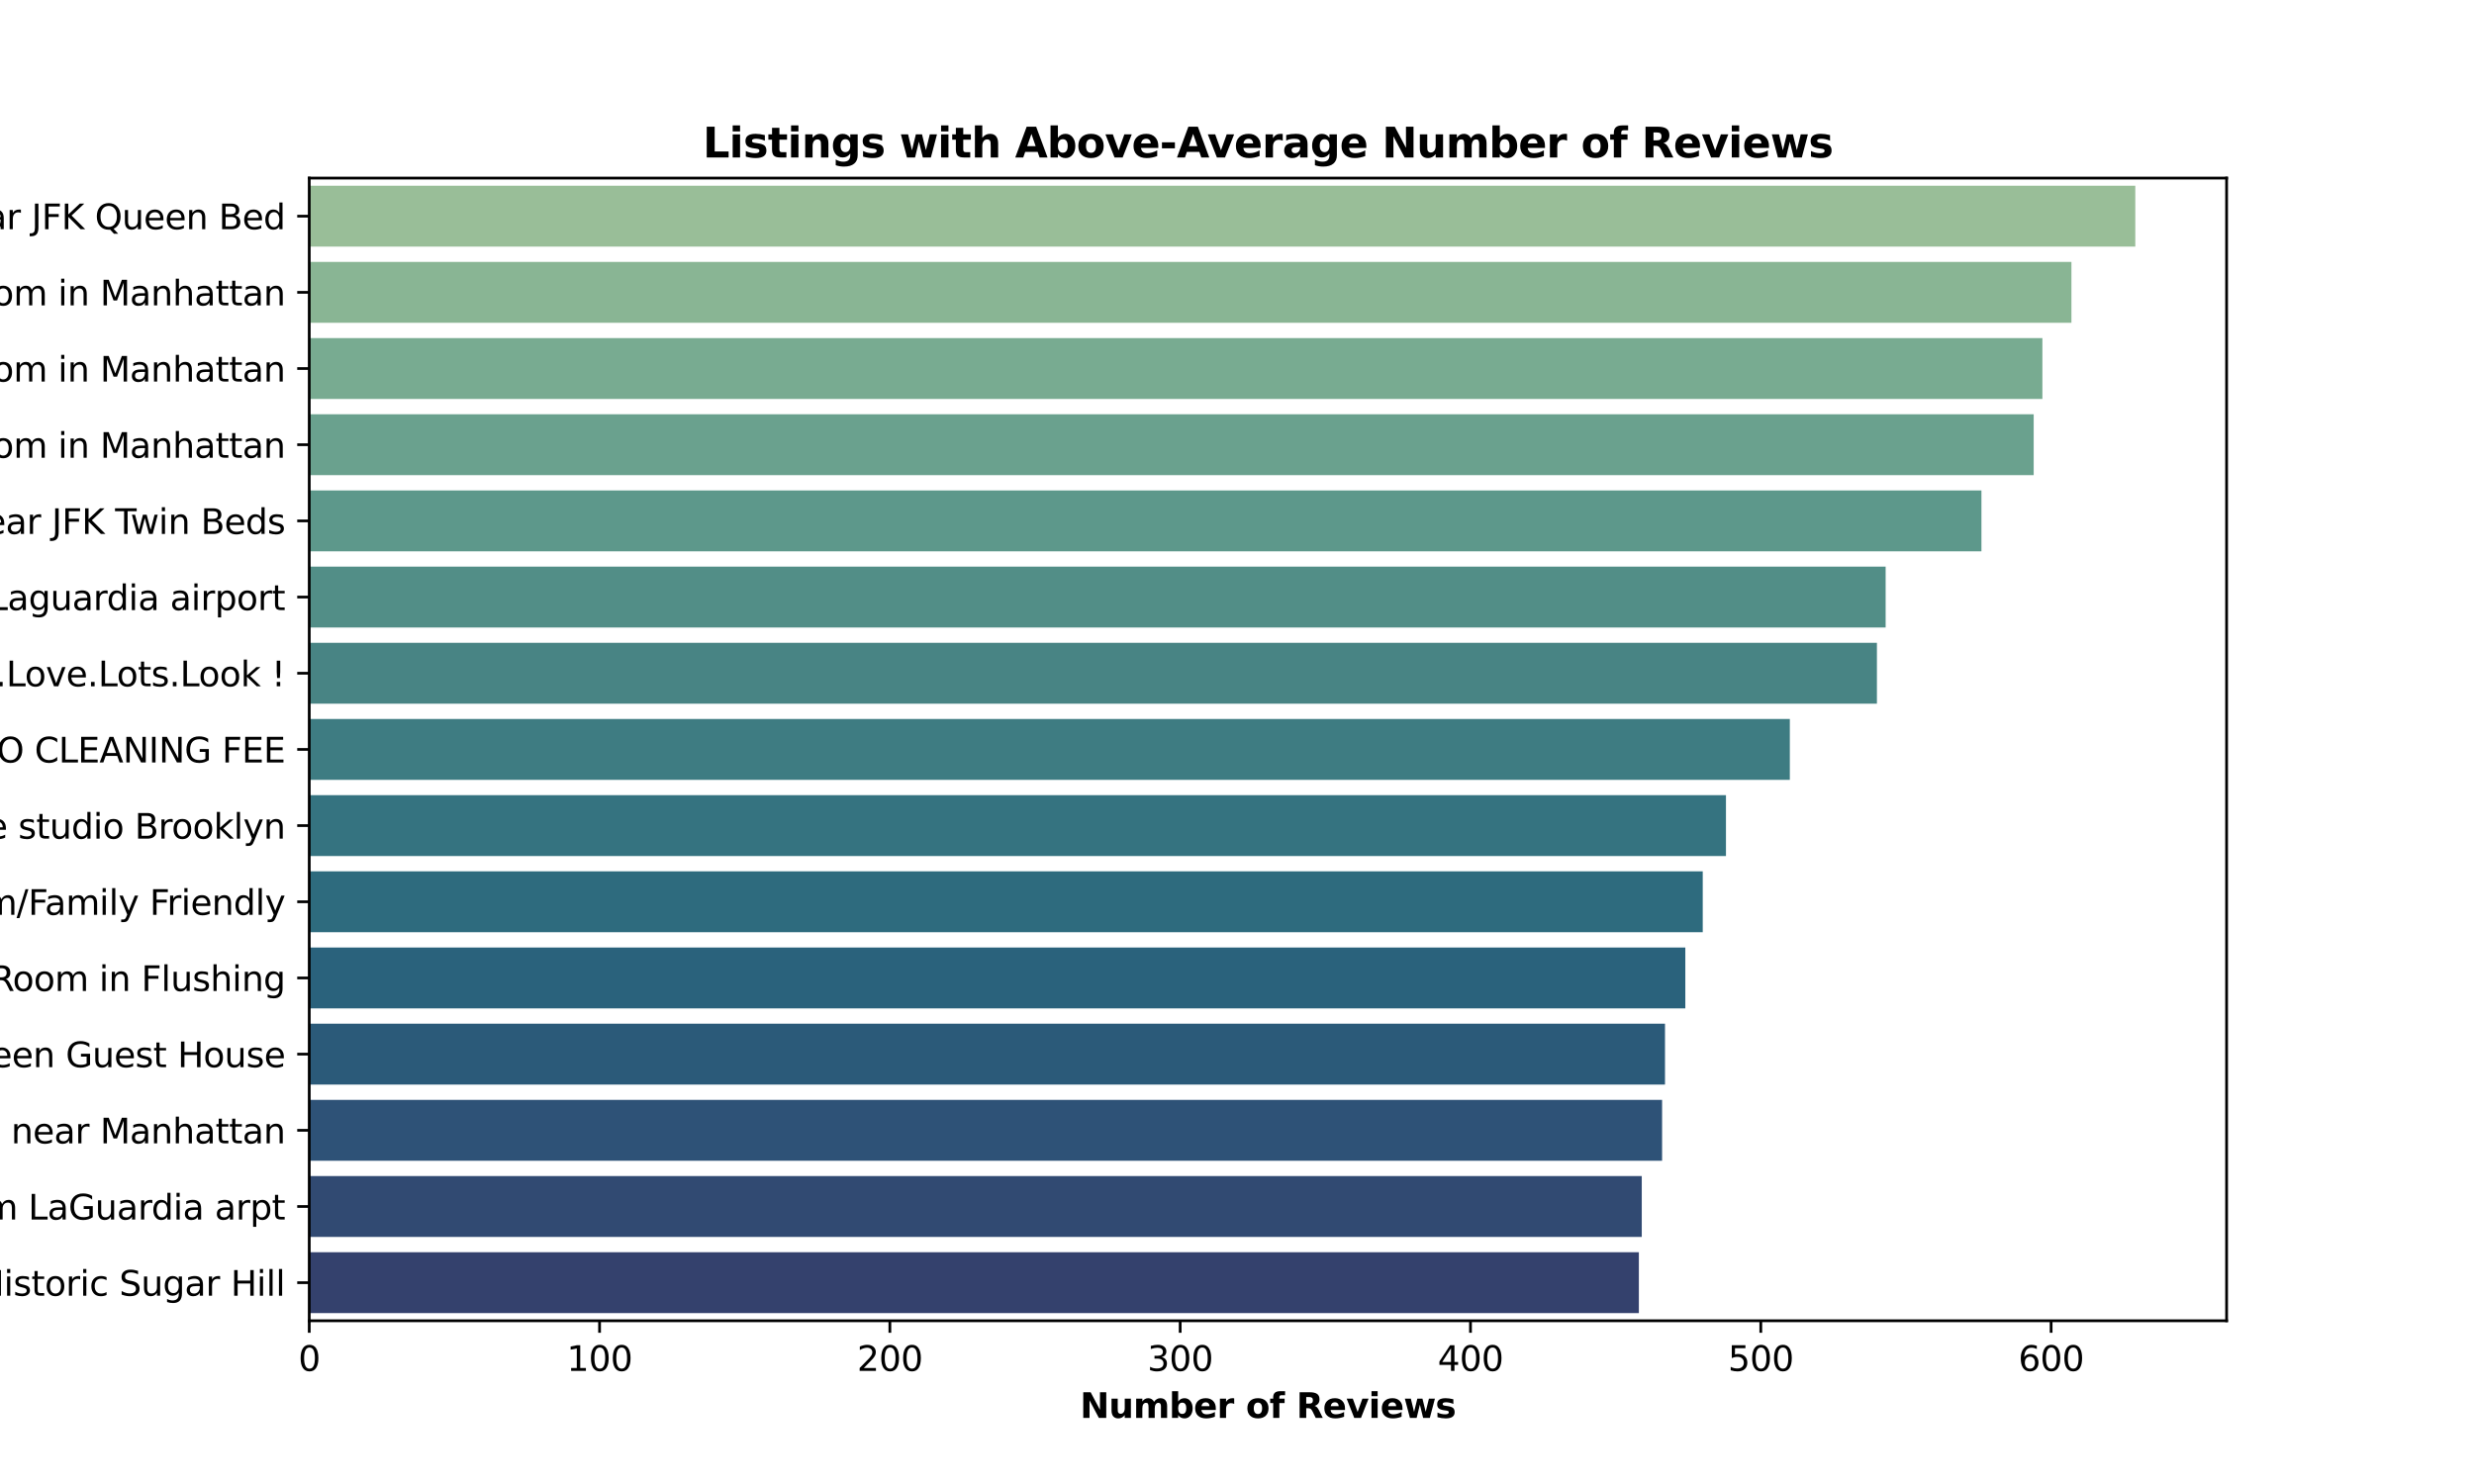 <?xml version="1.0" encoding="utf-8" standalone="no"?>
<!DOCTYPE svg PUBLIC "-//W3C//DTD SVG 1.1//EN"
  "http://www.w3.org/Graphics/SVG/1.1/DTD/svg11.dtd">
<svg xmlns:xlink="http://www.w3.org/1999/xlink" width="720pt" height="432pt" viewBox="0 0 720 432" xmlns="http://www.w3.org/2000/svg" version="1.1">
 <defs>
  <style type="text/css">*{stroke-linejoin: round; stroke-linecap: butt}</style>
 </defs>
 <g id="figure_1">
  <g id="patch_1">
   <path d="M 0 432 
L 720 432 
L 720 0 
L 0 0 
z
" style="fill: #ffffff"/>
  </g>
  <g id="axes_1">
   <g id="patch_2">
    <path d="M 90 384.48 
L 648 384.48 
L 648 51.84 
L 90 51.84 
z
" style="fill: #ffffff"/>
   </g>
   <g id="patch_3">
    <path d="M 90 54.058 
L 621.429 54.058 
L 621.429 71.798 
L 90 71.798 
z
" clip-path="url(#pf8d924adaa)" style="fill: #99be98"/>
   </g>
   <g id="patch_4">
    <path d="M 90 76.234 
L 602.841 76.234 
L 602.841 93.974 
L 90 93.974 
z
" clip-path="url(#pf8d924adaa)" style="fill: #89b594"/>
   </g>
   <g id="patch_5">
    <path d="M 90 98.41 
L 594.392 98.41 
L 594.392 116.15 
L 90 116.15 
z
" clip-path="url(#pf8d924adaa)" style="fill: #78ab91"/>
   </g>
   <g id="patch_6">
    <path d="M 90 120.586 
L 591.858 120.586 
L 591.858 138.326 
L 90 138.326 
z
" clip-path="url(#pf8d924adaa)" style="fill: #6aa18e"/>
   </g>
   <g id="patch_7">
    <path d="M 90 142.762 
L 576.65 142.762 
L 576.65 160.502 
L 90 160.502 
z
" clip-path="url(#pf8d924adaa)" style="fill: #5d988b"/>
   </g>
   <g id="patch_8">
    <path d="M 90 164.938 
L 548.769 164.938 
L 548.769 182.678 
L 90 182.678 
z
" clip-path="url(#pf8d924adaa)" style="fill: #528e87"/>
   </g>
   <g id="patch_9">
    <path d="M 90 187.114 
L 546.234 187.114 
L 546.234 204.854 
L 90 204.854 
z
" clip-path="url(#pf8d924adaa)" style="fill: #488484"/>
   </g>
   <g id="patch_10">
    <path d="M 90 209.29 
L 520.888 209.29 
L 520.888 227.03 
L 90 227.03 
z
" clip-path="url(#pf8d924adaa)" style="fill: #3e7c82"/>
   </g>
   <g id="patch_11">
    <path d="M 90 231.466 
L 502.301 231.466 
L 502.301 249.206 
L 90 249.206 
z
" clip-path="url(#pf8d924adaa)" style="fill: #357380"/>
   </g>
   <g id="patch_12">
    <path d="M 90 253.642 
L 495.542 253.642 
L 495.542 271.382 
L 90 271.382 
z
" clip-path="url(#pf8d924adaa)" style="fill: #2e6b7e"/>
   </g>
   <g id="patch_13">
    <path d="M 90 275.818 
L 490.472 275.818 
L 490.472 293.558 
L 90 293.558 
z
" clip-path="url(#pf8d924adaa)" style="fill: #2a627c"/>
   </g>
   <g id="patch_14">
    <path d="M 90 297.994 
L 484.558 297.994 
L 484.558 315.734 
L 90 315.734 
z
" clip-path="url(#pf8d924adaa)" style="fill: #2b5a79"/>
   </g>
   <g id="patch_15">
    <path d="M 90 320.17 
L 483.713 320.17 
L 483.713 337.91 
L 90 337.91 
z
" clip-path="url(#pf8d924adaa)" style="fill: #2e5277"/>
   </g>
   <g id="patch_16">
    <path d="M 90 342.346 
L 477.799 342.346 
L 477.799 360.086 
L 90 360.086 
z
" clip-path="url(#pf8d924adaa)" style="fill: #314a72"/>
   </g>
   <g id="patch_17">
    <path d="M 90 364.522 
L 476.954 364.522 
L 476.954 382.262 
L 90 382.262 
z
" clip-path="url(#pf8d924adaa)" style="fill: #34416d"/>
   </g>
   <g id="matplotlib.axis_1">
    <g id="xtick_1">
     <g id="line2d_1">
      <defs>
       <path id="md981ffa953" d="M 0 0 
L 0 3.5 
" style="stroke: #000000; stroke-width: 0.8"/>
      </defs>
      <g>
       <use xlink:href="#md981ffa953" x="90" y="384.48" style="stroke: #000000; stroke-width: 0.8"/>
      </g>
     </g>
     <g id="text_1">
      <!-- 0 -->
      <g transform="translate(86.819 399.078) scale(0.1 -0.1)">
       <defs>
        <path id="DejaVuSans-30" d="M 2034 4250 
Q 1547 4250 1301 3770 
Q 1056 3291 1056 2328 
Q 1056 1369 1301 889 
Q 1547 409 2034 409 
Q 2525 409 2770 889 
Q 3016 1369 3016 2328 
Q 3016 3291 2770 3770 
Q 2525 4250 2034 4250 
z
M 2034 4750 
Q 2819 4750 3233 4129 
Q 3647 3509 3647 2328 
Q 3647 1150 3233 529 
Q 2819 -91 2034 -91 
Q 1250 -91 836 529 
Q 422 1150 422 2328 
Q 422 3509 836 4129 
Q 1250 4750 2034 4750 
z
" transform="scale(0.016)"/>
       </defs>
       <use xlink:href="#DejaVuSans-30"/>
      </g>
     </g>
    </g>
    <g id="xtick_2">
     <g id="line2d_2">
      <g>
       <use xlink:href="#md981ffa953" x="174.488" y="384.48" style="stroke: #000000; stroke-width: 0.8"/>
      </g>
     </g>
     <g id="text_2">
      <!-- 100 -->
      <g transform="translate(164.944 399.078) scale(0.1 -0.1)">
       <defs>
        <path id="DejaVuSans-31" d="M 794 531 
L 1825 531 
L 1825 4091 
L 703 3866 
L 703 4441 
L 1819 4666 
L 2450 4666 
L 2450 531 
L 3481 531 
L 3481 0 
L 794 0 
L 794 531 
z
" transform="scale(0.016)"/>
       </defs>
       <use xlink:href="#DejaVuSans-31"/>
       <use xlink:href="#DejaVuSans-30" transform="translate(63.623 0)"/>
       <use xlink:href="#DejaVuSans-30" transform="translate(127.246 0)"/>
      </g>
     </g>
    </g>
    <g id="xtick_3">
     <g id="line2d_3">
      <g>
       <use xlink:href="#md981ffa953" x="258.976" y="384.48" style="stroke: #000000; stroke-width: 0.8"/>
      </g>
     </g>
     <g id="text_3">
      <!-- 200 -->
      <g transform="translate(249.432 399.078) scale(0.1 -0.1)">
       <defs>
        <path id="DejaVuSans-32" d="M 1228 531 
L 3431 531 
L 3431 0 
L 469 0 
L 469 531 
Q 828 903 1448 1529 
Q 2069 2156 2228 2338 
Q 2531 2678 2651 2914 
Q 2772 3150 2772 3378 
Q 2772 3750 2511 3984 
Q 2250 4219 1831 4219 
Q 1534 4219 1204 4116 
Q 875 4013 500 3803 
L 500 4441 
Q 881 4594 1212 4672 
Q 1544 4750 1819 4750 
Q 2544 4750 2975 4387 
Q 3406 4025 3406 3419 
Q 3406 3131 3298 2873 
Q 3191 2616 2906 2266 
Q 2828 2175 2409 1742 
Q 1991 1309 1228 531 
z
" transform="scale(0.016)"/>
       </defs>
       <use xlink:href="#DejaVuSans-32"/>
       <use xlink:href="#DejaVuSans-30" transform="translate(63.623 0)"/>
       <use xlink:href="#DejaVuSans-30" transform="translate(127.246 0)"/>
      </g>
     </g>
    </g>
    <g id="xtick_4">
     <g id="line2d_4">
      <g>
       <use xlink:href="#md981ffa953" x="343.464" y="384.48" style="stroke: #000000; stroke-width: 0.8"/>
      </g>
     </g>
     <g id="text_4">
      <!-- 300 -->
      <g transform="translate(333.92 399.078) scale(0.1 -0.1)">
       <defs>
        <path id="DejaVuSans-33" d="M 2597 2516 
Q 3050 2419 3304 2112 
Q 3559 1806 3559 1356 
Q 3559 666 3084 287 
Q 2609 -91 1734 -91 
Q 1441 -91 1130 -33 
Q 819 25 488 141 
L 488 750 
Q 750 597 1062 519 
Q 1375 441 1716 441 
Q 2309 441 2620 675 
Q 2931 909 2931 1356 
Q 2931 1769 2642 2001 
Q 2353 2234 1838 2234 
L 1294 2234 
L 1294 2753 
L 1863 2753 
Q 2328 2753 2575 2939 
Q 2822 3125 2822 3475 
Q 2822 3834 2567 4026 
Q 2313 4219 1838 4219 
Q 1578 4219 1281 4162 
Q 984 4106 628 3988 
L 628 4550 
Q 988 4650 1302 4700 
Q 1616 4750 1894 4750 
Q 2613 4750 3031 4423 
Q 3450 4097 3450 3541 
Q 3450 3153 3228 2886 
Q 3006 2619 2597 2516 
z
" transform="scale(0.016)"/>
       </defs>
       <use xlink:href="#DejaVuSans-33"/>
       <use xlink:href="#DejaVuSans-30" transform="translate(63.623 0)"/>
       <use xlink:href="#DejaVuSans-30" transform="translate(127.246 0)"/>
      </g>
     </g>
    </g>
    <g id="xtick_5">
     <g id="line2d_5">
      <g>
       <use xlink:href="#md981ffa953" x="427.951" y="384.48" style="stroke: #000000; stroke-width: 0.8"/>
      </g>
     </g>
     <g id="text_5">
      <!-- 400 -->
      <g transform="translate(418.408 399.078) scale(0.1 -0.1)">
       <defs>
        <path id="DejaVuSans-34" d="M 2419 4116 
L 825 1625 
L 2419 1625 
L 2419 4116 
z
M 2253 4666 
L 3047 4666 
L 3047 1625 
L 3713 1625 
L 3713 1100 
L 3047 1100 
L 3047 0 
L 2419 0 
L 2419 1100 
L 313 1100 
L 313 1709 
L 2253 4666 
z
" transform="scale(0.016)"/>
       </defs>
       <use xlink:href="#DejaVuSans-34"/>
       <use xlink:href="#DejaVuSans-30" transform="translate(63.623 0)"/>
       <use xlink:href="#DejaVuSans-30" transform="translate(127.246 0)"/>
      </g>
     </g>
    </g>
    <g id="xtick_6">
     <g id="line2d_6">
      <g>
       <use xlink:href="#md981ffa953" x="512.439" y="384.48" style="stroke: #000000; stroke-width: 0.8"/>
      </g>
     </g>
     <g id="text_6">
      <!-- 500 -->
      <g transform="translate(502.895 399.078) scale(0.1 -0.1)">
       <defs>
        <path id="DejaVuSans-35" d="M 691 4666 
L 3169 4666 
L 3169 4134 
L 1269 4134 
L 1269 2991 
Q 1406 3038 1543 3061 
Q 1681 3084 1819 3084 
Q 2600 3084 3056 2656 
Q 3513 2228 3513 1497 
Q 3513 744 3044 326 
Q 2575 -91 1722 -91 
Q 1428 -91 1123 -41 
Q 819 9 494 109 
L 494 744 
Q 775 591 1075 516 
Q 1375 441 1709 441 
Q 2250 441 2565 725 
Q 2881 1009 2881 1497 
Q 2881 1984 2565 2268 
Q 2250 2553 1709 2553 
Q 1456 2553 1204 2497 
Q 953 2441 691 2322 
L 691 4666 
z
" transform="scale(0.016)"/>
       </defs>
       <use xlink:href="#DejaVuSans-35"/>
       <use xlink:href="#DejaVuSans-30" transform="translate(63.623 0)"/>
       <use xlink:href="#DejaVuSans-30" transform="translate(127.246 0)"/>
      </g>
     </g>
    </g>
    <g id="xtick_7">
     <g id="line2d_7">
      <g>
       <use xlink:href="#md981ffa953" x="596.927" y="384.48" style="stroke: #000000; stroke-width: 0.8"/>
      </g>
     </g>
     <g id="text_7">
      <!-- 600 -->
      <g transform="translate(587.383 399.078) scale(0.1 -0.1)">
       <defs>
        <path id="DejaVuSans-36" d="M 2113 2584 
Q 1688 2584 1439 2293 
Q 1191 2003 1191 1497 
Q 1191 994 1439 701 
Q 1688 409 2113 409 
Q 2538 409 2786 701 
Q 3034 994 3034 1497 
Q 3034 2003 2786 2293 
Q 2538 2584 2113 2584 
z
M 3366 4563 
L 3366 3988 
Q 3128 4100 2886 4159 
Q 2644 4219 2406 4219 
Q 1781 4219 1451 3797 
Q 1122 3375 1075 2522 
Q 1259 2794 1537 2939 
Q 1816 3084 2150 3084 
Q 2853 3084 3261 2657 
Q 3669 2231 3669 1497 
Q 3669 778 3244 343 
Q 2819 -91 2113 -91 
Q 1303 -91 875 529 
Q 447 1150 447 2328 
Q 447 3434 972 4092 
Q 1497 4750 2381 4750 
Q 2619 4750 2861 4703 
Q 3103 4656 3366 4563 
z
" transform="scale(0.016)"/>
       </defs>
       <use xlink:href="#DejaVuSans-36"/>
       <use xlink:href="#DejaVuSans-30" transform="translate(63.623 0)"/>
       <use xlink:href="#DejaVuSans-30" transform="translate(127.246 0)"/>
      </g>
     </g>
    </g>
    <g id="text_8">
     <!-- Number of Reviews -->
     <g transform="translate(314.317 412.757) scale(0.1 -0.1)">
      <defs>
       <path id="DejaVuSans-Bold-4e" d="M 588 4666 
L 1931 4666 
L 3628 1466 
L 3628 4666 
L 4769 4666 
L 4769 0 
L 3425 0 
L 1728 3200 
L 1728 0 
L 588 0 
L 588 4666 
z
" transform="scale(0.016)"/>
       <path id="DejaVuSans-Bold-75" d="M 500 1363 
L 500 3500 
L 1625 3500 
L 1625 3150 
Q 1625 2866 1622 2436 
Q 1619 2006 1619 1863 
Q 1619 1441 1641 1255 
Q 1663 1069 1716 984 
Q 1784 875 1895 815 
Q 2006 756 2150 756 
Q 2500 756 2700 1025 
Q 2900 1294 2900 1772 
L 2900 3500 
L 4019 3500 
L 4019 0 
L 2900 0 
L 2900 506 
Q 2647 200 2364 54 
Q 2081 -91 1741 -91 
Q 1134 -91 817 281 
Q 500 653 500 1363 
z
" transform="scale(0.016)"/>
       <path id="DejaVuSans-Bold-6d" d="M 3781 2919 
Q 3994 3244 4286 3414 
Q 4578 3584 4928 3584 
Q 5531 3584 5847 3212 
Q 6163 2841 6163 2131 
L 6163 0 
L 5038 0 
L 5038 1825 
Q 5041 1866 5042 1909 
Q 5044 1953 5044 2034 
Q 5044 2406 4934 2573 
Q 4825 2741 4581 2741 
Q 4263 2741 4089 2478 
Q 3916 2216 3909 1719 
L 3909 0 
L 2784 0 
L 2784 1825 
Q 2784 2406 2684 2573 
Q 2584 2741 2328 2741 
Q 2006 2741 1831 2477 
Q 1656 2213 1656 1722 
L 1656 0 
L 531 0 
L 531 3500 
L 1656 3500 
L 1656 2988 
Q 1863 3284 2130 3434 
Q 2397 3584 2719 3584 
Q 3081 3584 3359 3409 
Q 3638 3234 3781 2919 
z
" transform="scale(0.016)"/>
       <path id="DejaVuSans-Bold-62" d="M 2400 722 
Q 2759 722 2948 984 
Q 3138 1247 3138 1747 
Q 3138 2247 2948 2509 
Q 2759 2772 2400 2772 
Q 2041 2772 1848 2508 
Q 1656 2244 1656 1747 
Q 1656 1250 1848 986 
Q 2041 722 2400 722 
z
M 1656 2988 
Q 1888 3294 2169 3439 
Q 2450 3584 2816 3584 
Q 3463 3584 3878 3070 
Q 4294 2556 4294 1747 
Q 4294 938 3878 423 
Q 3463 -91 2816 -91 
Q 2450 -91 2169 54 
Q 1888 200 1656 506 
L 1656 0 
L 538 0 
L 538 4863 
L 1656 4863 
L 1656 2988 
z
" transform="scale(0.016)"/>
       <path id="DejaVuSans-Bold-65" d="M 4031 1759 
L 4031 1441 
L 1416 1441 
Q 1456 1047 1700 850 
Q 1944 653 2381 653 
Q 2734 653 3104 758 
Q 3475 863 3866 1075 
L 3866 213 
Q 3469 63 3072 -14 
Q 2675 -91 2278 -91 
Q 1328 -91 801 392 
Q 275 875 275 1747 
Q 275 2603 792 3093 
Q 1309 3584 2216 3584 
Q 3041 3584 3536 3087 
Q 4031 2591 4031 1759 
z
M 2881 2131 
Q 2881 2450 2695 2645 
Q 2509 2841 2209 2841 
Q 1884 2841 1681 2658 
Q 1478 2475 1428 2131 
L 2881 2131 
z
" transform="scale(0.016)"/>
       <path id="DejaVuSans-Bold-72" d="M 3138 2547 
Q 2991 2616 2845 2648 
Q 2700 2681 2553 2681 
Q 2122 2681 1889 2404 
Q 1656 2128 1656 1613 
L 1656 0 
L 538 0 
L 538 3500 
L 1656 3500 
L 1656 2925 
Q 1872 3269 2151 3426 
Q 2431 3584 2822 3584 
Q 2878 3584 2943 3579 
Q 3009 3575 3134 3559 
L 3138 2547 
z
" transform="scale(0.016)"/>
       <path id="DejaVuSans-Bold-20" transform="scale(0.016)"/>
       <path id="DejaVuSans-Bold-6f" d="M 2203 2784 
Q 1831 2784 1636 2517 
Q 1441 2250 1441 1747 
Q 1441 1244 1636 976 
Q 1831 709 2203 709 
Q 2569 709 2762 976 
Q 2956 1244 2956 1747 
Q 2956 2250 2762 2517 
Q 2569 2784 2203 2784 
z
M 2203 3584 
Q 3106 3584 3614 3096 
Q 4122 2609 4122 1747 
Q 4122 884 3614 396 
Q 3106 -91 2203 -91 
Q 1297 -91 786 396 
Q 275 884 275 1747 
Q 275 2609 786 3096 
Q 1297 3584 2203 3584 
z
" transform="scale(0.016)"/>
       <path id="DejaVuSans-Bold-66" d="M 2841 4863 
L 2841 4128 
L 2222 4128 
Q 1984 4128 1890 4042 
Q 1797 3956 1797 3744 
L 1797 3500 
L 2753 3500 
L 2753 2700 
L 1797 2700 
L 1797 0 
L 678 0 
L 678 2700 
L 122 2700 
L 122 3500 
L 678 3500 
L 678 3744 
Q 678 4316 997 4589 
Q 1316 4863 1984 4863 
L 2841 4863 
z
" transform="scale(0.016)"/>
       <path id="DejaVuSans-Bold-52" d="M 2297 2597 
Q 2675 2597 2839 2737 
Q 3003 2878 3003 3200 
Q 3003 3519 2839 3656 
Q 2675 3794 2297 3794 
L 1791 3794 
L 1791 2597 
L 2297 2597 
z
M 1791 1766 
L 1791 0 
L 588 0 
L 588 4666 
L 2425 4666 
Q 3347 4666 3776 4356 
Q 4206 4047 4206 3378 
Q 4206 2916 3982 2619 
Q 3759 2322 3309 2181 
Q 3556 2125 3751 1926 
Q 3947 1728 4147 1325 
L 4800 0 
L 3519 0 
L 2950 1159 
Q 2778 1509 2601 1637 
Q 2425 1766 2131 1766 
L 1791 1766 
z
" transform="scale(0.016)"/>
       <path id="DejaVuSans-Bold-76" d="M 97 3500 
L 1216 3500 
L 2088 1081 
L 2956 3500 
L 4078 3500 
L 2700 0 
L 1472 0 
L 97 3500 
z
" transform="scale(0.016)"/>
       <path id="DejaVuSans-Bold-69" d="M 538 3500 
L 1656 3500 
L 1656 0 
L 538 0 
L 538 3500 
z
M 538 4863 
L 1656 4863 
L 1656 3950 
L 538 3950 
L 538 4863 
z
" transform="scale(0.016)"/>
       <path id="DejaVuSans-Bold-77" d="M 225 3500 
L 1313 3500 
L 1900 1088 
L 2491 3500 
L 3425 3500 
L 4013 1113 
L 4603 3500 
L 5691 3500 
L 4769 0 
L 3547 0 
L 2956 2406 
L 2369 0 
L 1147 0 
L 225 3500 
z
" transform="scale(0.016)"/>
       <path id="DejaVuSans-Bold-73" d="M 3272 3391 
L 3272 2541 
Q 2913 2691 2578 2766 
Q 2244 2841 1947 2841 
Q 1628 2841 1473 2761 
Q 1319 2681 1319 2516 
Q 1319 2381 1436 2309 
Q 1553 2238 1856 2203 
L 2053 2175 
Q 2913 2066 3209 1816 
Q 3506 1566 3506 1031 
Q 3506 472 3093 190 
Q 2681 -91 1863 -91 
Q 1516 -91 1145 -36 
Q 775 19 384 128 
L 384 978 
Q 719 816 1070 734 
Q 1422 653 1784 653 
Q 2113 653 2278 743 
Q 2444 834 2444 1013 
Q 2444 1163 2330 1236 
Q 2216 1309 1875 1350 
L 1678 1375 
Q 931 1469 631 1722 
Q 331 1975 331 2491 
Q 331 3047 712 3315 
Q 1094 3584 1881 3584 
Q 2191 3584 2531 3537 
Q 2872 3491 3272 3391 
z
" transform="scale(0.016)"/>
      </defs>
      <use xlink:href="#DejaVuSans-Bold-4e"/>
      <use xlink:href="#DejaVuSans-Bold-75" transform="translate(83.691 0)"/>
      <use xlink:href="#DejaVuSans-Bold-6d" transform="translate(154.883 0)"/>
      <use xlink:href="#DejaVuSans-Bold-62" transform="translate(259.082 0)"/>
      <use xlink:href="#DejaVuSans-Bold-65" transform="translate(330.664 0)"/>
      <use xlink:href="#DejaVuSans-Bold-72" transform="translate(398.486 0)"/>
      <use xlink:href="#DejaVuSans-Bold-20" transform="translate(447.803 0)"/>
      <use xlink:href="#DejaVuSans-Bold-6f" transform="translate(482.617 0)"/>
      <use xlink:href="#DejaVuSans-Bold-66" transform="translate(551.318 0)"/>
      <use xlink:href="#DejaVuSans-Bold-20" transform="translate(594.824 0)"/>
      <use xlink:href="#DejaVuSans-Bold-52" transform="translate(629.639 0)"/>
      <use xlink:href="#DejaVuSans-Bold-65" transform="translate(706.641 0)"/>
      <use xlink:href="#DejaVuSans-Bold-76" transform="translate(774.463 0)"/>
      <use xlink:href="#DejaVuSans-Bold-69" transform="translate(839.648 0)"/>
      <use xlink:href="#DejaVuSans-Bold-65" transform="translate(873.926 0)"/>
      <use xlink:href="#DejaVuSans-Bold-77" transform="translate(941.748 0)"/>
      <use xlink:href="#DejaVuSans-Bold-73" transform="translate(1034.131 0)"/>
     </g>
    </g>
   </g>
   <g id="matplotlib.axis_2">
    <g id="ytick_1">
     <g id="line2d_8">
      <defs>
       <path id="m00cc537e83" d="M 0 0 
L -3.5 0 
" style="stroke: #000000; stroke-width: 0.8"/>
      </defs>
      <g>
       <use xlink:href="#m00cc537e83" x="90" y="62.928" style="stroke: #000000; stroke-width: 0.8"/>
      </g>
     </g>
     <g id="text_9">
      <!-- Room near JFK Queen Bed -->
      <g transform="translate(-48.394 66.727) scale(0.1 -0.1)">
       <defs>
        <path id="DejaVuSans-52" d="M 2841 2188 
Q 3044 2119 3236 1894 
Q 3428 1669 3622 1275 
L 4263 0 
L 3584 0 
L 2988 1197 
Q 2756 1666 2539 1819 
Q 2322 1972 1947 1972 
L 1259 1972 
L 1259 0 
L 628 0 
L 628 4666 
L 2053 4666 
Q 2853 4666 3247 4331 
Q 3641 3997 3641 3322 
Q 3641 2881 3436 2590 
Q 3231 2300 2841 2188 
z
M 1259 4147 
L 1259 2491 
L 2053 2491 
Q 2509 2491 2742 2702 
Q 2975 2913 2975 3322 
Q 2975 3731 2742 3939 
Q 2509 4147 2053 4147 
L 1259 4147 
z
" transform="scale(0.016)"/>
        <path id="DejaVuSans-6f" d="M 1959 3097 
Q 1497 3097 1228 2736 
Q 959 2375 959 1747 
Q 959 1119 1226 758 
Q 1494 397 1959 397 
Q 2419 397 2687 759 
Q 2956 1122 2956 1747 
Q 2956 2369 2687 2733 
Q 2419 3097 1959 3097 
z
M 1959 3584 
Q 2709 3584 3137 3096 
Q 3566 2609 3566 1747 
Q 3566 888 3137 398 
Q 2709 -91 1959 -91 
Q 1206 -91 779 398 
Q 353 888 353 1747 
Q 353 2609 779 3096 
Q 1206 3584 1959 3584 
z
" transform="scale(0.016)"/>
        <path id="DejaVuSans-6d" d="M 3328 2828 
Q 3544 3216 3844 3400 
Q 4144 3584 4550 3584 
Q 5097 3584 5394 3201 
Q 5691 2819 5691 2113 
L 5691 0 
L 5113 0 
L 5113 2094 
Q 5113 2597 4934 2840 
Q 4756 3084 4391 3084 
Q 3944 3084 3684 2787 
Q 3425 2491 3425 1978 
L 3425 0 
L 2847 0 
L 2847 2094 
Q 2847 2600 2669 2842 
Q 2491 3084 2119 3084 
Q 1678 3084 1418 2786 
Q 1159 2488 1159 1978 
L 1159 0 
L 581 0 
L 581 3500 
L 1159 3500 
L 1159 2956 
Q 1356 3278 1631 3431 
Q 1906 3584 2284 3584 
Q 2666 3584 2933 3390 
Q 3200 3197 3328 2828 
z
" transform="scale(0.016)"/>
        <path id="DejaVuSans-20" transform="scale(0.016)"/>
        <path id="DejaVuSans-6e" d="M 3513 2113 
L 3513 0 
L 2938 0 
L 2938 2094 
Q 2938 2591 2744 2837 
Q 2550 3084 2163 3084 
Q 1697 3084 1428 2787 
Q 1159 2491 1159 1978 
L 1159 0 
L 581 0 
L 581 3500 
L 1159 3500 
L 1159 2956 
Q 1366 3272 1645 3428 
Q 1925 3584 2291 3584 
Q 2894 3584 3203 3211 
Q 3513 2838 3513 2113 
z
" transform="scale(0.016)"/>
        <path id="DejaVuSans-65" d="M 3597 1894 
L 3597 1613 
L 953 1613 
Q 991 1019 1311 708 
Q 1631 397 2203 397 
Q 2534 397 2845 478 
Q 3156 559 3463 722 
L 3463 178 
Q 3153 47 2828 -22 
Q 2503 -91 2169 -91 
Q 1331 -91 842 396 
Q 353 884 353 1716 
Q 353 2575 817 3079 
Q 1281 3584 2069 3584 
Q 2775 3584 3186 3129 
Q 3597 2675 3597 1894 
z
M 3022 2063 
Q 3016 2534 2758 2815 
Q 2500 3097 2075 3097 
Q 1594 3097 1305 2825 
Q 1016 2553 972 2059 
L 3022 2063 
z
" transform="scale(0.016)"/>
        <path id="DejaVuSans-61" d="M 2194 1759 
Q 1497 1759 1228 1600 
Q 959 1441 959 1056 
Q 959 750 1161 570 
Q 1363 391 1709 391 
Q 2188 391 2477 730 
Q 2766 1069 2766 1631 
L 2766 1759 
L 2194 1759 
z
M 3341 1997 
L 3341 0 
L 2766 0 
L 2766 531 
Q 2569 213 2275 61 
Q 1981 -91 1556 -91 
Q 1019 -91 701 211 
Q 384 513 384 1019 
Q 384 1609 779 1909 
Q 1175 2209 1959 2209 
L 2766 2209 
L 2766 2266 
Q 2766 2663 2505 2880 
Q 2244 3097 1772 3097 
Q 1472 3097 1187 3025 
Q 903 2953 641 2809 
L 641 3341 
Q 956 3463 1253 3523 
Q 1550 3584 1831 3584 
Q 2591 3584 2966 3190 
Q 3341 2797 3341 1997 
z
" transform="scale(0.016)"/>
        <path id="DejaVuSans-72" d="M 2631 2963 
Q 2534 3019 2420 3045 
Q 2306 3072 2169 3072 
Q 1681 3072 1420 2755 
Q 1159 2438 1159 1844 
L 1159 0 
L 581 0 
L 581 3500 
L 1159 3500 
L 1159 2956 
Q 1341 3275 1631 3429 
Q 1922 3584 2338 3584 
Q 2397 3584 2469 3576 
Q 2541 3569 2628 3553 
L 2631 2963 
z
" transform="scale(0.016)"/>
        <path id="DejaVuSans-4a" d="M 628 4666 
L 1259 4666 
L 1259 325 
Q 1259 -519 939 -900 
Q 619 -1281 -91 -1281 
L -331 -1281 
L -331 -750 
L -134 -750 
Q 284 -750 456 -515 
Q 628 -281 628 325 
L 628 4666 
z
" transform="scale(0.016)"/>
        <path id="DejaVuSans-46" d="M 628 4666 
L 3309 4666 
L 3309 4134 
L 1259 4134 
L 1259 2759 
L 3109 2759 
L 3109 2228 
L 1259 2228 
L 1259 0 
L 628 0 
L 628 4666 
z
" transform="scale(0.016)"/>
        <path id="DejaVuSans-4b" d="M 628 4666 
L 1259 4666 
L 1259 2694 
L 3353 4666 
L 4166 4666 
L 1850 2491 
L 4331 0 
L 3500 0 
L 1259 2247 
L 1259 0 
L 628 0 
L 628 4666 
z
" transform="scale(0.016)"/>
        <path id="DejaVuSans-51" d="M 2522 4238 
Q 1834 4238 1429 3725 
Q 1025 3213 1025 2328 
Q 1025 1447 1429 934 
Q 1834 422 2522 422 
Q 3209 422 3611 934 
Q 4013 1447 4013 2328 
Q 4013 3213 3611 3725 
Q 3209 4238 2522 4238 
z
M 3406 84 
L 4238 -825 
L 3475 -825 
L 2784 -78 
Q 2681 -84 2626 -87 
Q 2572 -91 2522 -91 
Q 1538 -91 948 567 
Q 359 1225 359 2328 
Q 359 3434 948 4092 
Q 1538 4750 2522 4750 
Q 3503 4750 4090 4092 
Q 4678 3434 4678 2328 
Q 4678 1516 4351 937 
Q 4025 359 3406 84 
z
" transform="scale(0.016)"/>
        <path id="DejaVuSans-75" d="M 544 1381 
L 544 3500 
L 1119 3500 
L 1119 1403 
Q 1119 906 1312 657 
Q 1506 409 1894 409 
Q 2359 409 2629 706 
Q 2900 1003 2900 1516 
L 2900 3500 
L 3475 3500 
L 3475 0 
L 2900 0 
L 2900 538 
Q 2691 219 2414 64 
Q 2138 -91 1772 -91 
Q 1169 -91 856 284 
Q 544 659 544 1381 
z
M 1991 3584 
L 1991 3584 
z
" transform="scale(0.016)"/>
        <path id="DejaVuSans-42" d="M 1259 2228 
L 1259 519 
L 2272 519 
Q 2781 519 3026 730 
Q 3272 941 3272 1375 
Q 3272 1813 3026 2020 
Q 2781 2228 2272 2228 
L 1259 2228 
z
M 1259 4147 
L 1259 2741 
L 2194 2741 
Q 2656 2741 2882 2914 
Q 3109 3088 3109 3444 
Q 3109 3797 2882 3972 
Q 2656 4147 2194 4147 
L 1259 4147 
z
M 628 4666 
L 2241 4666 
Q 2963 4666 3353 4366 
Q 3744 4066 3744 3513 
Q 3744 3084 3544 2831 
Q 3344 2578 2956 2516 
Q 3422 2416 3680 2098 
Q 3938 1781 3938 1306 
Q 3938 681 3513 340 
Q 3088 0 2303 0 
L 628 0 
L 628 4666 
z
" transform="scale(0.016)"/>
        <path id="DejaVuSans-64" d="M 2906 2969 
L 2906 4863 
L 3481 4863 
L 3481 0 
L 2906 0 
L 2906 525 
Q 2725 213 2448 61 
Q 2172 -91 1784 -91 
Q 1150 -91 751 415 
Q 353 922 353 1747 
Q 353 2572 751 3078 
Q 1150 3584 1784 3584 
Q 2172 3584 2448 3432 
Q 2725 3281 2906 2969 
z
M 947 1747 
Q 947 1113 1208 752 
Q 1469 391 1925 391 
Q 2381 391 2643 752 
Q 2906 1113 2906 1747 
Q 2906 2381 2643 2742 
Q 2381 3103 1925 3103 
Q 1469 3103 1208 2742 
Q 947 2381 947 1747 
z
" transform="scale(0.016)"/>
       </defs>
       <use xlink:href="#DejaVuSans-52"/>
       <use xlink:href="#DejaVuSans-6f" transform="translate(64.982 0)"/>
       <use xlink:href="#DejaVuSans-6f" transform="translate(126.164 0)"/>
       <use xlink:href="#DejaVuSans-6d" transform="translate(187.346 0)"/>
       <use xlink:href="#DejaVuSans-20" transform="translate(284.758 0)"/>
       <use xlink:href="#DejaVuSans-6e" transform="translate(316.545 0)"/>
       <use xlink:href="#DejaVuSans-65" transform="translate(379.924 0)"/>
       <use xlink:href="#DejaVuSans-61" transform="translate(441.447 0)"/>
       <use xlink:href="#DejaVuSans-72" transform="translate(502.727 0)"/>
       <use xlink:href="#DejaVuSans-20" transform="translate(543.84 0)"/>
       <use xlink:href="#DejaVuSans-4a" transform="translate(575.627 0)"/>
       <use xlink:href="#DejaVuSans-46" transform="translate(605.119 0)"/>
       <use xlink:href="#DejaVuSans-4b" transform="translate(662.639 0)"/>
       <use xlink:href="#DejaVuSans-20" transform="translate(728.215 0)"/>
       <use xlink:href="#DejaVuSans-51" transform="translate(760.002 0)"/>
       <use xlink:href="#DejaVuSans-75" transform="translate(838.713 0)"/>
       <use xlink:href="#DejaVuSans-65" transform="translate(902.092 0)"/>
       <use xlink:href="#DejaVuSans-65" transform="translate(963.615 0)"/>
       <use xlink:href="#DejaVuSans-6e" transform="translate(1025.139 0)"/>
       <use xlink:href="#DejaVuSans-20" transform="translate(1088.518 0)"/>
       <use xlink:href="#DejaVuSans-42" transform="translate(1120.305 0)"/>
       <use xlink:href="#DejaVuSans-65" transform="translate(1188.908 0)"/>
       <use xlink:href="#DejaVuSans-64" transform="translate(1250.432 0)"/>
      </g>
     </g>
    </g>
    <g id="ytick_2">
     <g id="line2d_9">
      <g>
       <use xlink:href="#m00cc537e83" x="90" y="85.104" style="stroke: #000000; stroke-width: 0.8"/>
      </g>
     </g>
     <g id="text_10">
      <!-- Great Bedroom in Manhattan -->
      <g transform="translate(-62.578 88.903) scale(0.1 -0.1)">
       <defs>
        <path id="DejaVuSans-47" d="M 3809 666 
L 3809 1919 
L 2778 1919 
L 2778 2438 
L 4434 2438 
L 4434 434 
Q 4069 175 3628 42 
Q 3188 -91 2688 -91 
Q 1594 -91 976 548 
Q 359 1188 359 2328 
Q 359 3472 976 4111 
Q 1594 4750 2688 4750 
Q 3144 4750 3555 4637 
Q 3966 4525 4313 4306 
L 4313 3634 
Q 3963 3931 3569 4081 
Q 3175 4231 2741 4231 
Q 1884 4231 1454 3753 
Q 1025 3275 1025 2328 
Q 1025 1384 1454 906 
Q 1884 428 2741 428 
Q 3075 428 3337 486 
Q 3600 544 3809 666 
z
" transform="scale(0.016)"/>
        <path id="DejaVuSans-74" d="M 1172 4494 
L 1172 3500 
L 2356 3500 
L 2356 3053 
L 1172 3053 
L 1172 1153 
Q 1172 725 1289 603 
Q 1406 481 1766 481 
L 2356 481 
L 2356 0 
L 1766 0 
Q 1100 0 847 248 
Q 594 497 594 1153 
L 594 3053 
L 172 3053 
L 172 3500 
L 594 3500 
L 594 4494 
L 1172 4494 
z
" transform="scale(0.016)"/>
        <path id="DejaVuSans-69" d="M 603 3500 
L 1178 3500 
L 1178 0 
L 603 0 
L 603 3500 
z
M 603 4863 
L 1178 4863 
L 1178 4134 
L 603 4134 
L 603 4863 
z
" transform="scale(0.016)"/>
        <path id="DejaVuSans-4d" d="M 628 4666 
L 1569 4666 
L 2759 1491 
L 3956 4666 
L 4897 4666 
L 4897 0 
L 4281 0 
L 4281 4097 
L 3078 897 
L 2444 897 
L 1241 4097 
L 1241 0 
L 628 0 
L 628 4666 
z
" transform="scale(0.016)"/>
        <path id="DejaVuSans-68" d="M 3513 2113 
L 3513 0 
L 2938 0 
L 2938 2094 
Q 2938 2591 2744 2837 
Q 2550 3084 2163 3084 
Q 1697 3084 1428 2787 
Q 1159 2491 1159 1978 
L 1159 0 
L 581 0 
L 581 4863 
L 1159 4863 
L 1159 2956 
Q 1366 3272 1645 3428 
Q 1925 3584 2291 3584 
Q 2894 3584 3203 3211 
Q 3513 2838 3513 2113 
z
" transform="scale(0.016)"/>
       </defs>
       <use xlink:href="#DejaVuSans-47"/>
       <use xlink:href="#DejaVuSans-72" transform="translate(77.49 0)"/>
       <use xlink:href="#DejaVuSans-65" transform="translate(116.354 0)"/>
       <use xlink:href="#DejaVuSans-61" transform="translate(177.877 0)"/>
       <use xlink:href="#DejaVuSans-74" transform="translate(239.156 0)"/>
       <use xlink:href="#DejaVuSans-20" transform="translate(278.365 0)"/>
       <use xlink:href="#DejaVuSans-42" transform="translate(310.152 0)"/>
       <use xlink:href="#DejaVuSans-65" transform="translate(378.756 0)"/>
       <use xlink:href="#DejaVuSans-64" transform="translate(440.279 0)"/>
       <use xlink:href="#DejaVuSans-72" transform="translate(503.756 0)"/>
       <use xlink:href="#DejaVuSans-6f" transform="translate(542.619 0)"/>
       <use xlink:href="#DejaVuSans-6f" transform="translate(603.801 0)"/>
       <use xlink:href="#DejaVuSans-6d" transform="translate(664.982 0)"/>
       <use xlink:href="#DejaVuSans-20" transform="translate(762.395 0)"/>
       <use xlink:href="#DejaVuSans-69" transform="translate(794.182 0)"/>
       <use xlink:href="#DejaVuSans-6e" transform="translate(821.965 0)"/>
       <use xlink:href="#DejaVuSans-20" transform="translate(885.344 0)"/>
       <use xlink:href="#DejaVuSans-4d" transform="translate(917.131 0)"/>
       <use xlink:href="#DejaVuSans-61" transform="translate(1003.41 0)"/>
       <use xlink:href="#DejaVuSans-6e" transform="translate(1064.689 0)"/>
       <use xlink:href="#DejaVuSans-68" transform="translate(1128.068 0)"/>
       <use xlink:href="#DejaVuSans-61" transform="translate(1191.447 0)"/>
       <use xlink:href="#DejaVuSans-74" transform="translate(1252.727 0)"/>
       <use xlink:href="#DejaVuSans-74" transform="translate(1291.936 0)"/>
       <use xlink:href="#DejaVuSans-61" transform="translate(1331.145 0)"/>
       <use xlink:href="#DejaVuSans-6e" transform="translate(1392.424 0)"/>
      </g>
     </g>
    </g>
    <g id="ytick_3">
     <g id="line2d_10">
      <g>
       <use xlink:href="#m00cc537e83" x="90" y="107.28" style="stroke: #000000; stroke-width: 0.8"/>
      </g>
     </g>
     <g id="text_11">
      <!-- Beautiful Bedroom in Manhattan -->
      <g transform="translate(-79.556 111.079) scale(0.1 -0.1)">
       <defs>
        <path id="DejaVuSans-66" d="M 2375 4863 
L 2375 4384 
L 1825 4384 
Q 1516 4384 1395 4259 
Q 1275 4134 1275 3809 
L 1275 3500 
L 2222 3500 
L 2222 3053 
L 1275 3053 
L 1275 0 
L 697 0 
L 697 3053 
L 147 3053 
L 147 3500 
L 697 3500 
L 697 3744 
Q 697 4328 969 4595 
Q 1241 4863 1831 4863 
L 2375 4863 
z
" transform="scale(0.016)"/>
        <path id="DejaVuSans-6c" d="M 603 4863 
L 1178 4863 
L 1178 0 
L 603 0 
L 603 4863 
z
" transform="scale(0.016)"/>
       </defs>
       <use xlink:href="#DejaVuSans-42"/>
       <use xlink:href="#DejaVuSans-65" transform="translate(68.604 0)"/>
       <use xlink:href="#DejaVuSans-61" transform="translate(130.127 0)"/>
       <use xlink:href="#DejaVuSans-75" transform="translate(191.406 0)"/>
       <use xlink:href="#DejaVuSans-74" transform="translate(254.785 0)"/>
       <use xlink:href="#DejaVuSans-69" transform="translate(293.994 0)"/>
       <use xlink:href="#DejaVuSans-66" transform="translate(321.777 0)"/>
       <use xlink:href="#DejaVuSans-75" transform="translate(356.982 0)"/>
       <use xlink:href="#DejaVuSans-6c" transform="translate(420.361 0)"/>
       <use xlink:href="#DejaVuSans-20" transform="translate(448.145 0)"/>
       <use xlink:href="#DejaVuSans-42" transform="translate(479.932 0)"/>
       <use xlink:href="#DejaVuSans-65" transform="translate(548.535 0)"/>
       <use xlink:href="#DejaVuSans-64" transform="translate(610.059 0)"/>
       <use xlink:href="#DejaVuSans-72" transform="translate(673.535 0)"/>
       <use xlink:href="#DejaVuSans-6f" transform="translate(712.398 0)"/>
       <use xlink:href="#DejaVuSans-6f" transform="translate(773.58 0)"/>
       <use xlink:href="#DejaVuSans-6d" transform="translate(834.762 0)"/>
       <use xlink:href="#DejaVuSans-20" transform="translate(932.174 0)"/>
       <use xlink:href="#DejaVuSans-69" transform="translate(963.961 0)"/>
       <use xlink:href="#DejaVuSans-6e" transform="translate(991.744 0)"/>
       <use xlink:href="#DejaVuSans-20" transform="translate(1055.123 0)"/>
       <use xlink:href="#DejaVuSans-4d" transform="translate(1086.91 0)"/>
       <use xlink:href="#DejaVuSans-61" transform="translate(1173.189 0)"/>
       <use xlink:href="#DejaVuSans-6e" transform="translate(1234.469 0)"/>
       <use xlink:href="#DejaVuSans-68" transform="translate(1297.848 0)"/>
       <use xlink:href="#DejaVuSans-61" transform="translate(1361.227 0)"/>
       <use xlink:href="#DejaVuSans-74" transform="translate(1422.506 0)"/>
       <use xlink:href="#DejaVuSans-74" transform="translate(1461.715 0)"/>
       <use xlink:href="#DejaVuSans-61" transform="translate(1500.924 0)"/>
       <use xlink:href="#DejaVuSans-6e" transform="translate(1562.203 0)"/>
      </g>
     </g>
    </g>
    <g id="ytick_4">
     <g id="line2d_11">
      <g>
       <use xlink:href="#m00cc537e83" x="90" y="129.456" style="stroke: #000000; stroke-width: 0.8"/>
      </g>
     </g>
     <g id="text_12">
      <!-- Private Bedroom in Manhattan -->
      <g transform="translate(-69.606 133.255) scale(0.1 -0.1)">
       <defs>
        <path id="DejaVuSans-50" d="M 1259 4147 
L 1259 2394 
L 2053 2394 
Q 2494 2394 2734 2622 
Q 2975 2850 2975 3272 
Q 2975 3691 2734 3919 
Q 2494 4147 2053 4147 
L 1259 4147 
z
M 628 4666 
L 2053 4666 
Q 2838 4666 3239 4311 
Q 3641 3956 3641 3272 
Q 3641 2581 3239 2228 
Q 2838 1875 2053 1875 
L 1259 1875 
L 1259 0 
L 628 0 
L 628 4666 
z
" transform="scale(0.016)"/>
        <path id="DejaVuSans-76" d="M 191 3500 
L 800 3500 
L 1894 563 
L 2988 3500 
L 3597 3500 
L 2284 0 
L 1503 0 
L 191 3500 
z
" transform="scale(0.016)"/>
       </defs>
       <use xlink:href="#DejaVuSans-50"/>
       <use xlink:href="#DejaVuSans-72" transform="translate(58.553 0)"/>
       <use xlink:href="#DejaVuSans-69" transform="translate(99.666 0)"/>
       <use xlink:href="#DejaVuSans-76" transform="translate(127.449 0)"/>
       <use xlink:href="#DejaVuSans-61" transform="translate(186.629 0)"/>
       <use xlink:href="#DejaVuSans-74" transform="translate(247.908 0)"/>
       <use xlink:href="#DejaVuSans-65" transform="translate(287.117 0)"/>
       <use xlink:href="#DejaVuSans-20" transform="translate(348.641 0)"/>
       <use xlink:href="#DejaVuSans-42" transform="translate(380.428 0)"/>
       <use xlink:href="#DejaVuSans-65" transform="translate(449.031 0)"/>
       <use xlink:href="#DejaVuSans-64" transform="translate(510.555 0)"/>
       <use xlink:href="#DejaVuSans-72" transform="translate(574.031 0)"/>
       <use xlink:href="#DejaVuSans-6f" transform="translate(612.895 0)"/>
       <use xlink:href="#DejaVuSans-6f" transform="translate(674.076 0)"/>
       <use xlink:href="#DejaVuSans-6d" transform="translate(735.258 0)"/>
       <use xlink:href="#DejaVuSans-20" transform="translate(832.67 0)"/>
       <use xlink:href="#DejaVuSans-69" transform="translate(864.457 0)"/>
       <use xlink:href="#DejaVuSans-6e" transform="translate(892.24 0)"/>
       <use xlink:href="#DejaVuSans-20" transform="translate(955.619 0)"/>
       <use xlink:href="#DejaVuSans-4d" transform="translate(987.406 0)"/>
       <use xlink:href="#DejaVuSans-61" transform="translate(1073.686 0)"/>
       <use xlink:href="#DejaVuSans-6e" transform="translate(1134.965 0)"/>
       <use xlink:href="#DejaVuSans-68" transform="translate(1198.344 0)"/>
       <use xlink:href="#DejaVuSans-61" transform="translate(1261.723 0)"/>
       <use xlink:href="#DejaVuSans-74" transform="translate(1323.002 0)"/>
       <use xlink:href="#DejaVuSans-74" transform="translate(1362.211 0)"/>
       <use xlink:href="#DejaVuSans-61" transform="translate(1401.42 0)"/>
       <use xlink:href="#DejaVuSans-6e" transform="translate(1462.699 0)"/>
      </g>
     </g>
    </g>
    <g id="ytick_5">
     <g id="line2d_12">
      <g>
       <use xlink:href="#m00cc537e83" x="90" y="151.632" style="stroke: #000000; stroke-width: 0.8"/>
      </g>
     </g>
     <g id="text_13">
      <!-- Room Near JFK Twin Beds -->
      <g transform="translate(-43.645 155.431) scale(0.1 -0.1)">
       <defs>
        <path id="DejaVuSans-4e" d="M 628 4666 
L 1478 4666 
L 3547 763 
L 3547 4666 
L 4159 4666 
L 4159 0 
L 3309 0 
L 1241 3903 
L 1241 0 
L 628 0 
L 628 4666 
z
" transform="scale(0.016)"/>
        <path id="DejaVuSans-54" d="M -19 4666 
L 3928 4666 
L 3928 4134 
L 2272 4134 
L 2272 0 
L 1638 0 
L 1638 4134 
L -19 4134 
L -19 4666 
z
" transform="scale(0.016)"/>
        <path id="DejaVuSans-77" d="M 269 3500 
L 844 3500 
L 1563 769 
L 2278 3500 
L 2956 3500 
L 3675 769 
L 4391 3500 
L 4966 3500 
L 4050 0 
L 3372 0 
L 2619 2869 
L 1863 0 
L 1184 0 
L 269 3500 
z
" transform="scale(0.016)"/>
        <path id="DejaVuSans-73" d="M 2834 3397 
L 2834 2853 
Q 2591 2978 2328 3040 
Q 2066 3103 1784 3103 
Q 1356 3103 1142 2972 
Q 928 2841 928 2578 
Q 928 2378 1081 2264 
Q 1234 2150 1697 2047 
L 1894 2003 
Q 2506 1872 2764 1633 
Q 3022 1394 3022 966 
Q 3022 478 2636 193 
Q 2250 -91 1575 -91 
Q 1294 -91 989 -36 
Q 684 19 347 128 
L 347 722 
Q 666 556 975 473 
Q 1284 391 1588 391 
Q 1994 391 2212 530 
Q 2431 669 2431 922 
Q 2431 1156 2273 1281 
Q 2116 1406 1581 1522 
L 1381 1569 
Q 847 1681 609 1914 
Q 372 2147 372 2553 
Q 372 3047 722 3315 
Q 1072 3584 1716 3584 
Q 2034 3584 2315 3537 
Q 2597 3491 2834 3397 
z
" transform="scale(0.016)"/>
       </defs>
       <use xlink:href="#DejaVuSans-52"/>
       <use xlink:href="#DejaVuSans-6f" transform="translate(64.982 0)"/>
       <use xlink:href="#DejaVuSans-6f" transform="translate(126.164 0)"/>
       <use xlink:href="#DejaVuSans-6d" transform="translate(187.346 0)"/>
       <use xlink:href="#DejaVuSans-20" transform="translate(284.758 0)"/>
       <use xlink:href="#DejaVuSans-4e" transform="translate(316.545 0)"/>
       <use xlink:href="#DejaVuSans-65" transform="translate(391.35 0)"/>
       <use xlink:href="#DejaVuSans-61" transform="translate(452.873 0)"/>
       <use xlink:href="#DejaVuSans-72" transform="translate(514.152 0)"/>
       <use xlink:href="#DejaVuSans-20" transform="translate(555.266 0)"/>
       <use xlink:href="#DejaVuSans-4a" transform="translate(587.053 0)"/>
       <use xlink:href="#DejaVuSans-46" transform="translate(616.545 0)"/>
       <use xlink:href="#DejaVuSans-4b" transform="translate(674.064 0)"/>
       <use xlink:href="#DejaVuSans-20" transform="translate(739.641 0)"/>
       <use xlink:href="#DejaVuSans-54" transform="translate(771.428 0)"/>
       <use xlink:href="#DejaVuSans-77" transform="translate(816.012 0)"/>
       <use xlink:href="#DejaVuSans-69" transform="translate(897.799 0)"/>
       <use xlink:href="#DejaVuSans-6e" transform="translate(925.582 0)"/>
       <use xlink:href="#DejaVuSans-20" transform="translate(988.961 0)"/>
       <use xlink:href="#DejaVuSans-42" transform="translate(1020.748 0)"/>
       <use xlink:href="#DejaVuSans-65" transform="translate(1089.352 0)"/>
       <use xlink:href="#DejaVuSans-64" transform="translate(1150.875 0)"/>
       <use xlink:href="#DejaVuSans-73" transform="translate(1214.352 0)"/>
      </g>
     </g>
    </g>
    <g id="ytick_6">
     <g id="line2d_13">
      <g>
       <use xlink:href="#m00cc537e83" x="90" y="173.808" style="stroke: #000000; stroke-width: 0.8"/>
      </g>
     </g>
     <g id="text_14">
      <!-- Steps away from Laguardia airport -->
      <g transform="translate(-90.531 177.607) scale(0.1 -0.1)">
       <defs>
        <path id="DejaVuSans-53" d="M 3425 4513 
L 3425 3897 
Q 3066 4069 2747 4153 
Q 2428 4238 2131 4238 
Q 1616 4238 1336 4038 
Q 1056 3838 1056 3469 
Q 1056 3159 1242 3001 
Q 1428 2844 1947 2747 
L 2328 2669 
Q 3034 2534 3370 2195 
Q 3706 1856 3706 1288 
Q 3706 609 3251 259 
Q 2797 -91 1919 -91 
Q 1588 -91 1214 -16 
Q 841 59 441 206 
L 441 856 
Q 825 641 1194 531 
Q 1563 422 1919 422 
Q 2459 422 2753 634 
Q 3047 847 3047 1241 
Q 3047 1584 2836 1778 
Q 2625 1972 2144 2069 
L 1759 2144 
Q 1053 2284 737 2584 
Q 422 2884 422 3419 
Q 422 4038 858 4394 
Q 1294 4750 2059 4750 
Q 2388 4750 2728 4690 
Q 3069 4631 3425 4513 
z
" transform="scale(0.016)"/>
        <path id="DejaVuSans-70" d="M 1159 525 
L 1159 -1331 
L 581 -1331 
L 581 3500 
L 1159 3500 
L 1159 2969 
Q 1341 3281 1617 3432 
Q 1894 3584 2278 3584 
Q 2916 3584 3314 3078 
Q 3713 2572 3713 1747 
Q 3713 922 3314 415 
Q 2916 -91 2278 -91 
Q 1894 -91 1617 61 
Q 1341 213 1159 525 
z
M 3116 1747 
Q 3116 2381 2855 2742 
Q 2594 3103 2138 3103 
Q 1681 3103 1420 2742 
Q 1159 2381 1159 1747 
Q 1159 1113 1420 752 
Q 1681 391 2138 391 
Q 2594 391 2855 752 
Q 3116 1113 3116 1747 
z
" transform="scale(0.016)"/>
        <path id="DejaVuSans-79" d="M 2059 -325 
Q 1816 -950 1584 -1140 
Q 1353 -1331 966 -1331 
L 506 -1331 
L 506 -850 
L 844 -850 
Q 1081 -850 1212 -737 
Q 1344 -625 1503 -206 
L 1606 56 
L 191 3500 
L 800 3500 
L 1894 763 
L 2988 3500 
L 3597 3500 
L 2059 -325 
z
" transform="scale(0.016)"/>
        <path id="DejaVuSans-4c" d="M 628 4666 
L 1259 4666 
L 1259 531 
L 3531 531 
L 3531 0 
L 628 0 
L 628 4666 
z
" transform="scale(0.016)"/>
        <path id="DejaVuSans-67" d="M 2906 1791 
Q 2906 2416 2648 2759 
Q 2391 3103 1925 3103 
Q 1463 3103 1205 2759 
Q 947 2416 947 1791 
Q 947 1169 1205 825 
Q 1463 481 1925 481 
Q 2391 481 2648 825 
Q 2906 1169 2906 1791 
z
M 3481 434 
Q 3481 -459 3084 -895 
Q 2688 -1331 1869 -1331 
Q 1566 -1331 1297 -1286 
Q 1028 -1241 775 -1147 
L 775 -588 
Q 1028 -725 1275 -790 
Q 1522 -856 1778 -856 
Q 2344 -856 2625 -561 
Q 2906 -266 2906 331 
L 2906 616 
Q 2728 306 2450 153 
Q 2172 0 1784 0 
Q 1141 0 747 490 
Q 353 981 353 1791 
Q 353 2603 747 3093 
Q 1141 3584 1784 3584 
Q 2172 3584 2450 3431 
Q 2728 3278 2906 2969 
L 2906 3500 
L 3481 3500 
L 3481 434 
z
" transform="scale(0.016)"/>
       </defs>
       <use xlink:href="#DejaVuSans-53"/>
       <use xlink:href="#DejaVuSans-74" transform="translate(63.477 0)"/>
       <use xlink:href="#DejaVuSans-65" transform="translate(102.686 0)"/>
       <use xlink:href="#DejaVuSans-70" transform="translate(164.209 0)"/>
       <use xlink:href="#DejaVuSans-73" transform="translate(227.686 0)"/>
       <use xlink:href="#DejaVuSans-20" transform="translate(279.785 0)"/>
       <use xlink:href="#DejaVuSans-61" transform="translate(311.572 0)"/>
       <use xlink:href="#DejaVuSans-77" transform="translate(372.852 0)"/>
       <use xlink:href="#DejaVuSans-61" transform="translate(454.639 0)"/>
       <use xlink:href="#DejaVuSans-79" transform="translate(515.918 0)"/>
       <use xlink:href="#DejaVuSans-20" transform="translate(575.098 0)"/>
       <use xlink:href="#DejaVuSans-66" transform="translate(606.885 0)"/>
       <use xlink:href="#DejaVuSans-72" transform="translate(642.09 0)"/>
       <use xlink:href="#DejaVuSans-6f" transform="translate(680.953 0)"/>
       <use xlink:href="#DejaVuSans-6d" transform="translate(742.135 0)"/>
       <use xlink:href="#DejaVuSans-20" transform="translate(839.547 0)"/>
       <use xlink:href="#DejaVuSans-4c" transform="translate(871.334 0)"/>
       <use xlink:href="#DejaVuSans-61" transform="translate(927.047 0)"/>
       <use xlink:href="#DejaVuSans-67" transform="translate(988.326 0)"/>
       <use xlink:href="#DejaVuSans-75" transform="translate(1051.803 0)"/>
       <use xlink:href="#DejaVuSans-61" transform="translate(1115.182 0)"/>
       <use xlink:href="#DejaVuSans-72" transform="translate(1176.461 0)"/>
       <use xlink:href="#DejaVuSans-64" transform="translate(1215.824 0)"/>
       <use xlink:href="#DejaVuSans-69" transform="translate(1279.301 0)"/>
       <use xlink:href="#DejaVuSans-61" transform="translate(1307.084 0)"/>
       <use xlink:href="#DejaVuSans-20" transform="translate(1368.363 0)"/>
       <use xlink:href="#DejaVuSans-61" transform="translate(1400.15 0)"/>
       <use xlink:href="#DejaVuSans-69" transform="translate(1461.43 0)"/>
       <use xlink:href="#DejaVuSans-72" transform="translate(1489.213 0)"/>
       <use xlink:href="#DejaVuSans-70" transform="translate(1530.326 0)"/>
       <use xlink:href="#DejaVuSans-6f" transform="translate(1593.803 0)"/>
       <use xlink:href="#DejaVuSans-72" transform="translate(1654.984 0)"/>
       <use xlink:href="#DejaVuSans-74" transform="translate(1696.098 0)"/>
      </g>
     </g>
    </g>
    <g id="ytick_7">
     <g id="line2d_14">
      <g>
       <use xlink:href="#m00cc537e83" x="90" y="195.984" style="stroke: #000000; stroke-width: 0.8"/>
      </g>
     </g>
     <g id="text_15">
      <!-- Manhattan Lux Loft.Like.Love.Lots.Look ! -->
      <g transform="translate(-121.145 199.783) scale(0.1 -0.1)">
       <defs>
        <path id="DejaVuSans-78" d="M 3513 3500 
L 2247 1797 
L 3578 0 
L 2900 0 
L 1881 1375 
L 863 0 
L 184 0 
L 1544 1831 
L 300 3500 
L 978 3500 
L 1906 2253 
L 2834 3500 
L 3513 3500 
z
" transform="scale(0.016)"/>
        <path id="DejaVuSans-2e" d="M 684 794 
L 1344 794 
L 1344 0 
L 684 0 
L 684 794 
z
" transform="scale(0.016)"/>
        <path id="DejaVuSans-6b" d="M 581 4863 
L 1159 4863 
L 1159 1991 
L 2875 3500 
L 3609 3500 
L 1753 1863 
L 3688 0 
L 2938 0 
L 1159 1709 
L 1159 0 
L 581 0 
L 581 4863 
z
" transform="scale(0.016)"/>
        <path id="DejaVuSans-21" d="M 966 794 
L 1600 794 
L 1600 0 
L 966 0 
L 966 794 
z
M 966 4666 
L 1600 4666 
L 1600 2619 
L 1538 1503 
L 1031 1503 
L 966 2619 
L 966 4666 
z
" transform="scale(0.016)"/>
       </defs>
       <use xlink:href="#DejaVuSans-4d"/>
       <use xlink:href="#DejaVuSans-61" transform="translate(86.279 0)"/>
       <use xlink:href="#DejaVuSans-6e" transform="translate(147.559 0)"/>
       <use xlink:href="#DejaVuSans-68" transform="translate(210.938 0)"/>
       <use xlink:href="#DejaVuSans-61" transform="translate(274.316 0)"/>
       <use xlink:href="#DejaVuSans-74" transform="translate(335.596 0)"/>
       <use xlink:href="#DejaVuSans-74" transform="translate(374.805 0)"/>
       <use xlink:href="#DejaVuSans-61" transform="translate(414.014 0)"/>
       <use xlink:href="#DejaVuSans-6e" transform="translate(475.293 0)"/>
       <use xlink:href="#DejaVuSans-20" transform="translate(538.672 0)"/>
       <use xlink:href="#DejaVuSans-4c" transform="translate(570.459 0)"/>
       <use xlink:href="#DejaVuSans-75" transform="translate(624.422 0)"/>
       <use xlink:href="#DejaVuSans-78" transform="translate(687.801 0)"/>
       <use xlink:href="#DejaVuSans-20" transform="translate(746.98 0)"/>
       <use xlink:href="#DejaVuSans-4c" transform="translate(778.768 0)"/>
       <use xlink:href="#DejaVuSans-6f" transform="translate(832.73 0)"/>
       <use xlink:href="#DejaVuSans-66" transform="translate(893.912 0)"/>
       <use xlink:href="#DejaVuSans-74" transform="translate(927.367 0)"/>
       <use xlink:href="#DejaVuSans-2e" transform="translate(966.576 0)"/>
       <use xlink:href="#DejaVuSans-4c" transform="translate(998.363 0)"/>
       <use xlink:href="#DejaVuSans-69" transform="translate(1054.076 0)"/>
       <use xlink:href="#DejaVuSans-6b" transform="translate(1081.859 0)"/>
       <use xlink:href="#DejaVuSans-65" transform="translate(1136.145 0)"/>
       <use xlink:href="#DejaVuSans-2e" transform="translate(1197.668 0)"/>
       <use xlink:href="#DejaVuSans-4c" transform="translate(1229.455 0)"/>
       <use xlink:href="#DejaVuSans-6f" transform="translate(1283.418 0)"/>
       <use xlink:href="#DejaVuSans-76" transform="translate(1344.6 0)"/>
       <use xlink:href="#DejaVuSans-65" transform="translate(1403.779 0)"/>
       <use xlink:href="#DejaVuSans-2e" transform="translate(1465.303 0)"/>
       <use xlink:href="#DejaVuSans-4c" transform="translate(1497.09 0)"/>
       <use xlink:href="#DejaVuSans-6f" transform="translate(1551.053 0)"/>
       <use xlink:href="#DejaVuSans-74" transform="translate(1612.234 0)"/>
       <use xlink:href="#DejaVuSans-73" transform="translate(1651.443 0)"/>
       <use xlink:href="#DejaVuSans-2e" transform="translate(1703.543 0)"/>
       <use xlink:href="#DejaVuSans-4c" transform="translate(1735.33 0)"/>
       <use xlink:href="#DejaVuSans-6f" transform="translate(1789.293 0)"/>
       <use xlink:href="#DejaVuSans-6f" transform="translate(1850.475 0)"/>
       <use xlink:href="#DejaVuSans-6b" transform="translate(1911.656 0)"/>
       <use xlink:href="#DejaVuSans-20" transform="translate(1969.566 0)"/>
       <use xlink:href="#DejaVuSans-21" transform="translate(2001.354 0)"/>
      </g>
     </g>
    </g>
    <g id="ytick_8">
     <g id="line2d_15">
      <g>
       <use xlink:href="#m00cc537e83" x="90" y="218.16" style="stroke: #000000; stroke-width: 0.8"/>
      </g>
     </g>
     <g id="text_16">
      <!-- Cozy Room Family Home LGA Airport NO CLEANING FEE -->
      <g transform="translate(-196.392 221.959) scale(0.1 -0.1)">
       <defs>
        <path id="DejaVuSans-43" d="M 4122 4306 
L 4122 3641 
Q 3803 3938 3442 4084 
Q 3081 4231 2675 4231 
Q 1875 4231 1450 3742 
Q 1025 3253 1025 2328 
Q 1025 1406 1450 917 
Q 1875 428 2675 428 
Q 3081 428 3442 575 
Q 3803 722 4122 1019 
L 4122 359 
Q 3791 134 3420 21 
Q 3050 -91 2638 -91 
Q 1578 -91 968 557 
Q 359 1206 359 2328 
Q 359 3453 968 4101 
Q 1578 4750 2638 4750 
Q 3056 4750 3426 4639 
Q 3797 4528 4122 4306 
z
" transform="scale(0.016)"/>
        <path id="DejaVuSans-7a" d="M 353 3500 
L 3084 3500 
L 3084 2975 
L 922 459 
L 3084 459 
L 3084 0 
L 275 0 
L 275 525 
L 2438 3041 
L 353 3041 
L 353 3500 
z
" transform="scale(0.016)"/>
        <path id="DejaVuSans-48" d="M 628 4666 
L 1259 4666 
L 1259 2753 
L 3553 2753 
L 3553 4666 
L 4184 4666 
L 4184 0 
L 3553 0 
L 3553 2222 
L 1259 2222 
L 1259 0 
L 628 0 
L 628 4666 
z
" transform="scale(0.016)"/>
        <path id="DejaVuSans-41" d="M 2188 4044 
L 1331 1722 
L 3047 1722 
L 2188 4044 
z
M 1831 4666 
L 2547 4666 
L 4325 0 
L 3669 0 
L 3244 1197 
L 1141 1197 
L 716 0 
L 50 0 
L 1831 4666 
z
" transform="scale(0.016)"/>
        <path id="DejaVuSans-4f" d="M 2522 4238 
Q 1834 4238 1429 3725 
Q 1025 3213 1025 2328 
Q 1025 1447 1429 934 
Q 1834 422 2522 422 
Q 3209 422 3611 934 
Q 4013 1447 4013 2328 
Q 4013 3213 3611 3725 
Q 3209 4238 2522 4238 
z
M 2522 4750 
Q 3503 4750 4090 4092 
Q 4678 3434 4678 2328 
Q 4678 1225 4090 567 
Q 3503 -91 2522 -91 
Q 1538 -91 948 565 
Q 359 1222 359 2328 
Q 359 3434 948 4092 
Q 1538 4750 2522 4750 
z
" transform="scale(0.016)"/>
        <path id="DejaVuSans-45" d="M 628 4666 
L 3578 4666 
L 3578 4134 
L 1259 4134 
L 1259 2753 
L 3481 2753 
L 3481 2222 
L 1259 2222 
L 1259 531 
L 3634 531 
L 3634 0 
L 628 0 
L 628 4666 
z
" transform="scale(0.016)"/>
        <path id="DejaVuSans-49" d="M 628 4666 
L 1259 4666 
L 1259 0 
L 628 0 
L 628 4666 
z
" transform="scale(0.016)"/>
       </defs>
       <use xlink:href="#DejaVuSans-43"/>
       <use xlink:href="#DejaVuSans-6f" transform="translate(69.824 0)"/>
       <use xlink:href="#DejaVuSans-7a" transform="translate(131.006 0)"/>
       <use xlink:href="#DejaVuSans-79" transform="translate(183.496 0)"/>
       <use xlink:href="#DejaVuSans-20" transform="translate(242.676 0)"/>
       <use xlink:href="#DejaVuSans-52" transform="translate(274.463 0)"/>
       <use xlink:href="#DejaVuSans-6f" transform="translate(339.445 0)"/>
       <use xlink:href="#DejaVuSans-6f" transform="translate(400.627 0)"/>
       <use xlink:href="#DejaVuSans-6d" transform="translate(461.809 0)"/>
       <use xlink:href="#DejaVuSans-20" transform="translate(559.221 0)"/>
       <use xlink:href="#DejaVuSans-46" transform="translate(591.008 0)"/>
       <use xlink:href="#DejaVuSans-61" transform="translate(639.402 0)"/>
       <use xlink:href="#DejaVuSans-6d" transform="translate(700.682 0)"/>
       <use xlink:href="#DejaVuSans-69" transform="translate(798.094 0)"/>
       <use xlink:href="#DejaVuSans-6c" transform="translate(825.877 0)"/>
       <use xlink:href="#DejaVuSans-79" transform="translate(853.66 0)"/>
       <use xlink:href="#DejaVuSans-20" transform="translate(912.84 0)"/>
       <use xlink:href="#DejaVuSans-48" transform="translate(944.627 0)"/>
       <use xlink:href="#DejaVuSans-6f" transform="translate(1019.822 0)"/>
       <use xlink:href="#DejaVuSans-6d" transform="translate(1081.004 0)"/>
       <use xlink:href="#DejaVuSans-65" transform="translate(1178.416 0)"/>
       <use xlink:href="#DejaVuSans-20" transform="translate(1239.939 0)"/>
       <use xlink:href="#DejaVuSans-4c" transform="translate(1271.727 0)"/>
       <use xlink:href="#DejaVuSans-47" transform="translate(1327.439 0)"/>
       <use xlink:href="#DejaVuSans-41" transform="translate(1404.93 0)"/>
       <use xlink:href="#DejaVuSans-20" transform="translate(1473.338 0)"/>
       <use xlink:href="#DejaVuSans-41" transform="translate(1505.125 0)"/>
       <use xlink:href="#DejaVuSans-69" transform="translate(1573.533 0)"/>
       <use xlink:href="#DejaVuSans-72" transform="translate(1601.316 0)"/>
       <use xlink:href="#DejaVuSans-70" transform="translate(1642.43 0)"/>
       <use xlink:href="#DejaVuSans-6f" transform="translate(1705.906 0)"/>
       <use xlink:href="#DejaVuSans-72" transform="translate(1767.088 0)"/>
       <use xlink:href="#DejaVuSans-74" transform="translate(1808.201 0)"/>
       <use xlink:href="#DejaVuSans-20" transform="translate(1847.41 0)"/>
       <use xlink:href="#DejaVuSans-4e" transform="translate(1879.197 0)"/>
       <use xlink:href="#DejaVuSans-4f" transform="translate(1954.002 0)"/>
       <use xlink:href="#DejaVuSans-20" transform="translate(2032.713 0)"/>
       <use xlink:href="#DejaVuSans-43" transform="translate(2064.5 0)"/>
       <use xlink:href="#DejaVuSans-4c" transform="translate(2134.324 0)"/>
       <use xlink:href="#DejaVuSans-45" transform="translate(2190.037 0)"/>
       <use xlink:href="#DejaVuSans-41" transform="translate(2253.221 0)"/>
       <use xlink:href="#DejaVuSans-4e" transform="translate(2321.629 0)"/>
       <use xlink:href="#DejaVuSans-49" transform="translate(2396.434 0)"/>
       <use xlink:href="#DejaVuSans-4e" transform="translate(2425.926 0)"/>
       <use xlink:href="#DejaVuSans-47" transform="translate(2500.73 0)"/>
       <use xlink:href="#DejaVuSans-20" transform="translate(2578.221 0)"/>
       <use xlink:href="#DejaVuSans-46" transform="translate(2610.008 0)"/>
       <use xlink:href="#DejaVuSans-45" transform="translate(2667.527 0)"/>
       <use xlink:href="#DejaVuSans-45" transform="translate(2730.711 0)"/>
      </g>
     </g>
    </g>
    <g id="ytick_9">
     <g id="line2d_16">
      <g>
       <use xlink:href="#m00cc537e83" x="90" y="240.336" style="stroke: #000000; stroke-width: 0.8"/>
      </g>
     </g>
     <g id="text_17">
      <!-- Private brownstone studio Brooklyn -->
      <g transform="translate(-94.528 244.135) scale(0.1 -0.1)">
       <defs>
        <path id="DejaVuSans-62" d="M 3116 1747 
Q 3116 2381 2855 2742 
Q 2594 3103 2138 3103 
Q 1681 3103 1420 2742 
Q 1159 2381 1159 1747 
Q 1159 1113 1420 752 
Q 1681 391 2138 391 
Q 2594 391 2855 752 
Q 3116 1113 3116 1747 
z
M 1159 2969 
Q 1341 3281 1617 3432 
Q 1894 3584 2278 3584 
Q 2916 3584 3314 3078 
Q 3713 2572 3713 1747 
Q 3713 922 3314 415 
Q 2916 -91 2278 -91 
Q 1894 -91 1617 61 
Q 1341 213 1159 525 
L 1159 0 
L 581 0 
L 581 4863 
L 1159 4863 
L 1159 2969 
z
" transform="scale(0.016)"/>
       </defs>
       <use xlink:href="#DejaVuSans-50"/>
       <use xlink:href="#DejaVuSans-72" transform="translate(58.553 0)"/>
       <use xlink:href="#DejaVuSans-69" transform="translate(99.666 0)"/>
       <use xlink:href="#DejaVuSans-76" transform="translate(127.449 0)"/>
       <use xlink:href="#DejaVuSans-61" transform="translate(186.629 0)"/>
       <use xlink:href="#DejaVuSans-74" transform="translate(247.908 0)"/>
       <use xlink:href="#DejaVuSans-65" transform="translate(287.117 0)"/>
       <use xlink:href="#DejaVuSans-20" transform="translate(348.641 0)"/>
       <use xlink:href="#DejaVuSans-62" transform="translate(380.428 0)"/>
       <use xlink:href="#DejaVuSans-72" transform="translate(443.904 0)"/>
       <use xlink:href="#DejaVuSans-6f" transform="translate(482.768 0)"/>
       <use xlink:href="#DejaVuSans-77" transform="translate(543.949 0)"/>
       <use xlink:href="#DejaVuSans-6e" transform="translate(625.736 0)"/>
       <use xlink:href="#DejaVuSans-73" transform="translate(689.115 0)"/>
       <use xlink:href="#DejaVuSans-74" transform="translate(741.215 0)"/>
       <use xlink:href="#DejaVuSans-6f" transform="translate(780.424 0)"/>
       <use xlink:href="#DejaVuSans-6e" transform="translate(841.605 0)"/>
       <use xlink:href="#DejaVuSans-65" transform="translate(904.984 0)"/>
       <use xlink:href="#DejaVuSans-20" transform="translate(966.508 0)"/>
       <use xlink:href="#DejaVuSans-73" transform="translate(998.295 0)"/>
       <use xlink:href="#DejaVuSans-74" transform="translate(1050.395 0)"/>
       <use xlink:href="#DejaVuSans-75" transform="translate(1089.604 0)"/>
       <use xlink:href="#DejaVuSans-64" transform="translate(1152.982 0)"/>
       <use xlink:href="#DejaVuSans-69" transform="translate(1216.459 0)"/>
       <use xlink:href="#DejaVuSans-6f" transform="translate(1244.242 0)"/>
       <use xlink:href="#DejaVuSans-20" transform="translate(1305.424 0)"/>
       <use xlink:href="#DejaVuSans-42" transform="translate(1337.211 0)"/>
       <use xlink:href="#DejaVuSans-72" transform="translate(1405.814 0)"/>
       <use xlink:href="#DejaVuSans-6f" transform="translate(1444.678 0)"/>
       <use xlink:href="#DejaVuSans-6f" transform="translate(1505.859 0)"/>
       <use xlink:href="#DejaVuSans-6b" transform="translate(1567.041 0)"/>
       <use xlink:href="#DejaVuSans-6c" transform="translate(1624.951 0)"/>
       <use xlink:href="#DejaVuSans-79" transform="translate(1652.734 0)"/>
       <use xlink:href="#DejaVuSans-6e" transform="translate(1711.914 0)"/>
      </g>
     </g>
    </g>
    <g id="ytick_10">
     <g id="line2d_17">
      <g>
       <use xlink:href="#m00cc537e83" x="90" y="262.512" style="stroke: #000000; stroke-width: 0.8"/>
      </g>
     </g>
     <g id="text_18">
      <!-- LG Private Room/Family Friendly -->
      <g transform="translate(-78.198 266.311) scale(0.1 -0.1)">
       <defs>
        <path id="DejaVuSans-2f" d="M 1625 4666 
L 2156 4666 
L 531 -594 
L 0 -594 
L 1625 4666 
z
" transform="scale(0.016)"/>
       </defs>
       <use xlink:href="#DejaVuSans-4c"/>
       <use xlink:href="#DejaVuSans-47" transform="translate(55.713 0)"/>
       <use xlink:href="#DejaVuSans-20" transform="translate(133.203 0)"/>
       <use xlink:href="#DejaVuSans-50" transform="translate(164.99 0)"/>
       <use xlink:href="#DejaVuSans-72" transform="translate(223.543 0)"/>
       <use xlink:href="#DejaVuSans-69" transform="translate(264.656 0)"/>
       <use xlink:href="#DejaVuSans-76" transform="translate(292.439 0)"/>
       <use xlink:href="#DejaVuSans-61" transform="translate(351.619 0)"/>
       <use xlink:href="#DejaVuSans-74" transform="translate(412.898 0)"/>
       <use xlink:href="#DejaVuSans-65" transform="translate(452.107 0)"/>
       <use xlink:href="#DejaVuSans-20" transform="translate(513.631 0)"/>
       <use xlink:href="#DejaVuSans-52" transform="translate(545.418 0)"/>
       <use xlink:href="#DejaVuSans-6f" transform="translate(610.4 0)"/>
       <use xlink:href="#DejaVuSans-6f" transform="translate(671.582 0)"/>
       <use xlink:href="#DejaVuSans-6d" transform="translate(732.764 0)"/>
       <use xlink:href="#DejaVuSans-2f" transform="translate(830.176 0)"/>
       <use xlink:href="#DejaVuSans-46" transform="translate(863.867 0)"/>
       <use xlink:href="#DejaVuSans-61" transform="translate(912.262 0)"/>
       <use xlink:href="#DejaVuSans-6d" transform="translate(973.541 0)"/>
       <use xlink:href="#DejaVuSans-69" transform="translate(1070.953 0)"/>
       <use xlink:href="#DejaVuSans-6c" transform="translate(1098.736 0)"/>
       <use xlink:href="#DejaVuSans-79" transform="translate(1126.52 0)"/>
       <use xlink:href="#DejaVuSans-20" transform="translate(1185.699 0)"/>
       <use xlink:href="#DejaVuSans-46" transform="translate(1217.486 0)"/>
       <use xlink:href="#DejaVuSans-72" transform="translate(1267.756 0)"/>
       <use xlink:href="#DejaVuSans-69" transform="translate(1308.869 0)"/>
       <use xlink:href="#DejaVuSans-65" transform="translate(1336.652 0)"/>
       <use xlink:href="#DejaVuSans-6e" transform="translate(1398.176 0)"/>
       <use xlink:href="#DejaVuSans-64" transform="translate(1461.555 0)"/>
       <use xlink:href="#DejaVuSans-6c" transform="translate(1525.031 0)"/>
       <use xlink:href="#DejaVuSans-79" transform="translate(1552.814 0)"/>
      </g>
     </g>
    </g>
    <g id="ytick_11">
     <g id="line2d_18">
      <g>
       <use xlink:href="#m00cc537e83" x="90" y="284.688" style="stroke: #000000; stroke-width: 0.8"/>
      </g>
     </g>
     <g id="text_19">
      <!-- My Little Guest Room in Flushing -->
      <g transform="translate(-81.398 288.487) scale(0.1 -0.1)">
       <use xlink:href="#DejaVuSans-4d"/>
       <use xlink:href="#DejaVuSans-79" transform="translate(86.279 0)"/>
       <use xlink:href="#DejaVuSans-20" transform="translate(145.459 0)"/>
       <use xlink:href="#DejaVuSans-4c" transform="translate(177.246 0)"/>
       <use xlink:href="#DejaVuSans-69" transform="translate(232.959 0)"/>
       <use xlink:href="#DejaVuSans-74" transform="translate(260.742 0)"/>
       <use xlink:href="#DejaVuSans-74" transform="translate(299.951 0)"/>
       <use xlink:href="#DejaVuSans-6c" transform="translate(339.16 0)"/>
       <use xlink:href="#DejaVuSans-65" transform="translate(366.943 0)"/>
       <use xlink:href="#DejaVuSans-20" transform="translate(428.467 0)"/>
       <use xlink:href="#DejaVuSans-47" transform="translate(460.254 0)"/>
       <use xlink:href="#DejaVuSans-75" transform="translate(537.744 0)"/>
       <use xlink:href="#DejaVuSans-65" transform="translate(601.123 0)"/>
       <use xlink:href="#DejaVuSans-73" transform="translate(662.646 0)"/>
       <use xlink:href="#DejaVuSans-74" transform="translate(714.746 0)"/>
       <use xlink:href="#DejaVuSans-20" transform="translate(753.955 0)"/>
       <use xlink:href="#DejaVuSans-52" transform="translate(785.742 0)"/>
       <use xlink:href="#DejaVuSans-6f" transform="translate(850.725 0)"/>
       <use xlink:href="#DejaVuSans-6f" transform="translate(911.906 0)"/>
       <use xlink:href="#DejaVuSans-6d" transform="translate(973.088 0)"/>
       <use xlink:href="#DejaVuSans-20" transform="translate(1070.5 0)"/>
       <use xlink:href="#DejaVuSans-69" transform="translate(1102.287 0)"/>
       <use xlink:href="#DejaVuSans-6e" transform="translate(1130.07 0)"/>
       <use xlink:href="#DejaVuSans-20" transform="translate(1193.449 0)"/>
       <use xlink:href="#DejaVuSans-46" transform="translate(1225.236 0)"/>
       <use xlink:href="#DejaVuSans-6c" transform="translate(1282.756 0)"/>
       <use xlink:href="#DejaVuSans-75" transform="translate(1310.539 0)"/>
       <use xlink:href="#DejaVuSans-73" transform="translate(1373.918 0)"/>
       <use xlink:href="#DejaVuSans-68" transform="translate(1426.018 0)"/>
       <use xlink:href="#DejaVuSans-69" transform="translate(1489.396 0)"/>
       <use xlink:href="#DejaVuSans-6e" transform="translate(1517.18 0)"/>
       <use xlink:href="#DejaVuSans-67" transform="translate(1580.559 0)"/>
      </g>
     </g>
    </g>
    <g id="ytick_12">
     <g id="line2d_19">
      <g>
       <use xlink:href="#m00cc537e83" x="90" y="306.864" style="stroke: #000000; stroke-width: 0.8"/>
      </g>
     </g>
     <g id="text_20">
      <!-- Park Slope Green Guest House -->
      <g transform="translate(-70.055 310.663) scale(0.1 -0.1)">
       <use xlink:href="#DejaVuSans-50"/>
       <use xlink:href="#DejaVuSans-61" transform="translate(55.803 0)"/>
       <use xlink:href="#DejaVuSans-72" transform="translate(117.082 0)"/>
       <use xlink:href="#DejaVuSans-6b" transform="translate(158.195 0)"/>
       <use xlink:href="#DejaVuSans-20" transform="translate(216.105 0)"/>
       <use xlink:href="#DejaVuSans-53" transform="translate(247.893 0)"/>
       <use xlink:href="#DejaVuSans-6c" transform="translate(311.369 0)"/>
       <use xlink:href="#DejaVuSans-6f" transform="translate(339.152 0)"/>
       <use xlink:href="#DejaVuSans-70" transform="translate(400.334 0)"/>
       <use xlink:href="#DejaVuSans-65" transform="translate(463.811 0)"/>
       <use xlink:href="#DejaVuSans-20" transform="translate(525.334 0)"/>
       <use xlink:href="#DejaVuSans-47" transform="translate(557.121 0)"/>
       <use xlink:href="#DejaVuSans-72" transform="translate(634.611 0)"/>
       <use xlink:href="#DejaVuSans-65" transform="translate(673.475 0)"/>
       <use xlink:href="#DejaVuSans-65" transform="translate(734.998 0)"/>
       <use xlink:href="#DejaVuSans-6e" transform="translate(796.521 0)"/>
       <use xlink:href="#DejaVuSans-20" transform="translate(859.9 0)"/>
       <use xlink:href="#DejaVuSans-47" transform="translate(891.688 0)"/>
       <use xlink:href="#DejaVuSans-75" transform="translate(969.178 0)"/>
       <use xlink:href="#DejaVuSans-65" transform="translate(1032.557 0)"/>
       <use xlink:href="#DejaVuSans-73" transform="translate(1094.08 0)"/>
       <use xlink:href="#DejaVuSans-74" transform="translate(1146.18 0)"/>
       <use xlink:href="#DejaVuSans-20" transform="translate(1185.389 0)"/>
       <use xlink:href="#DejaVuSans-48" transform="translate(1217.176 0)"/>
       <use xlink:href="#DejaVuSans-6f" transform="translate(1292.371 0)"/>
       <use xlink:href="#DejaVuSans-75" transform="translate(1353.553 0)"/>
       <use xlink:href="#DejaVuSans-73" transform="translate(1416.932 0)"/>
       <use xlink:href="#DejaVuSans-65" transform="translate(1469.031 0)"/>
      </g>
     </g>
    </g>
    <g id="ytick_13">
     <g id="line2d_20">
      <g>
       <use xlink:href="#m00cc537e83" x="90" y="329.04" style="stroke: #000000; stroke-width: 0.8"/>
      </g>
     </g>
     <g id="text_21">
      <!-- Bright LARGE BED near Manhattan -->
      <g transform="translate(-91.197 332.839) scale(0.1 -0.1)">
       <defs>
        <path id="DejaVuSans-44" d="M 1259 4147 
L 1259 519 
L 2022 519 
Q 2988 519 3436 956 
Q 3884 1394 3884 2338 
Q 3884 3275 3436 3711 
Q 2988 4147 2022 4147 
L 1259 4147 
z
M 628 4666 
L 1925 4666 
Q 3281 4666 3915 4102 
Q 4550 3538 4550 2338 
Q 4550 1131 3912 565 
Q 3275 0 1925 0 
L 628 0 
L 628 4666 
z
" transform="scale(0.016)"/>
       </defs>
       <use xlink:href="#DejaVuSans-42"/>
       <use xlink:href="#DejaVuSans-72" transform="translate(68.604 0)"/>
       <use xlink:href="#DejaVuSans-69" transform="translate(109.717 0)"/>
       <use xlink:href="#DejaVuSans-67" transform="translate(137.5 0)"/>
       <use xlink:href="#DejaVuSans-68" transform="translate(200.977 0)"/>
       <use xlink:href="#DejaVuSans-74" transform="translate(264.355 0)"/>
       <use xlink:href="#DejaVuSans-20" transform="translate(303.564 0)"/>
       <use xlink:href="#DejaVuSans-4c" transform="translate(335.352 0)"/>
       <use xlink:href="#DejaVuSans-41" transform="translate(393.314 0)"/>
       <use xlink:href="#DejaVuSans-52" transform="translate(461.723 0)"/>
       <use xlink:href="#DejaVuSans-47" transform="translate(531.205 0)"/>
       <use xlink:href="#DejaVuSans-45" transform="translate(608.695 0)"/>
       <use xlink:href="#DejaVuSans-20" transform="translate(671.879 0)"/>
       <use xlink:href="#DejaVuSans-42" transform="translate(703.666 0)"/>
       <use xlink:href="#DejaVuSans-45" transform="translate(772.27 0)"/>
       <use xlink:href="#DejaVuSans-44" transform="translate(835.453 0)"/>
       <use xlink:href="#DejaVuSans-20" transform="translate(912.455 0)"/>
       <use xlink:href="#DejaVuSans-6e" transform="translate(944.242 0)"/>
       <use xlink:href="#DejaVuSans-65" transform="translate(1007.621 0)"/>
       <use xlink:href="#DejaVuSans-61" transform="translate(1069.145 0)"/>
       <use xlink:href="#DejaVuSans-72" transform="translate(1130.424 0)"/>
       <use xlink:href="#DejaVuSans-20" transform="translate(1171.537 0)"/>
       <use xlink:href="#DejaVuSans-4d" transform="translate(1203.324 0)"/>
       <use xlink:href="#DejaVuSans-61" transform="translate(1289.604 0)"/>
       <use xlink:href="#DejaVuSans-6e" transform="translate(1350.883 0)"/>
       <use xlink:href="#DejaVuSans-68" transform="translate(1414.262 0)"/>
       <use xlink:href="#DejaVuSans-61" transform="translate(1477.641 0)"/>
       <use xlink:href="#DejaVuSans-74" transform="translate(1538.92 0)"/>
       <use xlink:href="#DejaVuSans-74" transform="translate(1578.129 0)"/>
       <use xlink:href="#DejaVuSans-61" transform="translate(1617.338 0)"/>
       <use xlink:href="#DejaVuSans-6e" transform="translate(1678.617 0)"/>
      </g>
     </g>
    </g>
    <g id="ytick_14">
     <g id="line2d_21">
      <g>
       <use xlink:href="#m00cc537e83" x="90" y="351.216" style="stroke: #000000; stroke-width: 0.8"/>
      </g>
     </g>
     <g id="text_22">
      <!-- Only Steps away from LaGuardia arpt -->
      <g transform="translate(-105.008 355.015) scale(0.1 -0.1)">
       <use xlink:href="#DejaVuSans-4f"/>
       <use xlink:href="#DejaVuSans-6e" transform="translate(78.711 0)"/>
       <use xlink:href="#DejaVuSans-6c" transform="translate(142.09 0)"/>
       <use xlink:href="#DejaVuSans-79" transform="translate(169.873 0)"/>
       <use xlink:href="#DejaVuSans-20" transform="translate(229.053 0)"/>
       <use xlink:href="#DejaVuSans-53" transform="translate(260.84 0)"/>
       <use xlink:href="#DejaVuSans-74" transform="translate(324.316 0)"/>
       <use xlink:href="#DejaVuSans-65" transform="translate(363.525 0)"/>
       <use xlink:href="#DejaVuSans-70" transform="translate(425.049 0)"/>
       <use xlink:href="#DejaVuSans-73" transform="translate(488.525 0)"/>
       <use xlink:href="#DejaVuSans-20" transform="translate(540.625 0)"/>
       <use xlink:href="#DejaVuSans-61" transform="translate(572.412 0)"/>
       <use xlink:href="#DejaVuSans-77" transform="translate(633.691 0)"/>
       <use xlink:href="#DejaVuSans-61" transform="translate(715.479 0)"/>
       <use xlink:href="#DejaVuSans-79" transform="translate(776.758 0)"/>
       <use xlink:href="#DejaVuSans-20" transform="translate(835.938 0)"/>
       <use xlink:href="#DejaVuSans-66" transform="translate(867.725 0)"/>
       <use xlink:href="#DejaVuSans-72" transform="translate(902.93 0)"/>
       <use xlink:href="#DejaVuSans-6f" transform="translate(941.793 0)"/>
       <use xlink:href="#DejaVuSans-6d" transform="translate(1002.975 0)"/>
       <use xlink:href="#DejaVuSans-20" transform="translate(1100.387 0)"/>
       <use xlink:href="#DejaVuSans-4c" transform="translate(1132.174 0)"/>
       <use xlink:href="#DejaVuSans-61" transform="translate(1187.887 0)"/>
       <use xlink:href="#DejaVuSans-47" transform="translate(1249.166 0)"/>
       <use xlink:href="#DejaVuSans-75" transform="translate(1326.656 0)"/>
       <use xlink:href="#DejaVuSans-61" transform="translate(1390.035 0)"/>
       <use xlink:href="#DejaVuSans-72" transform="translate(1451.314 0)"/>
       <use xlink:href="#DejaVuSans-64" transform="translate(1490.678 0)"/>
       <use xlink:href="#DejaVuSans-69" transform="translate(1554.154 0)"/>
       <use xlink:href="#DejaVuSans-61" transform="translate(1581.938 0)"/>
       <use xlink:href="#DejaVuSans-20" transform="translate(1643.217 0)"/>
       <use xlink:href="#DejaVuSans-61" transform="translate(1675.004 0)"/>
       <use xlink:href="#DejaVuSans-72" transform="translate(1736.283 0)"/>
       <use xlink:href="#DejaVuSans-70" transform="translate(1777.396 0)"/>
       <use xlink:href="#DejaVuSans-74" transform="translate(1840.873 0)"/>
      </g>
     </g>
    </g>
    <g id="ytick_15">
     <g id="line2d_22">
      <g>
       <use xlink:href="#m00cc537e83" x="90" y="373.392" style="stroke: #000000; stroke-width: 0.8"/>
      </g>
     </g>
     <g id="text_23">
      <!-- PRIVATE Room on Historic Sugar Hill -->
      <g transform="translate(-97.509 377.191) scale(0.1 -0.1)">
       <defs>
        <path id="DejaVuSans-56" d="M 1831 0 
L 50 4666 
L 709 4666 
L 2188 738 
L 3669 4666 
L 4325 4666 
L 2547 0 
L 1831 0 
z
" transform="scale(0.016)"/>
        <path id="DejaVuSans-63" d="M 3122 3366 
L 3122 2828 
Q 2878 2963 2633 3030 
Q 2388 3097 2138 3097 
Q 1578 3097 1268 2742 
Q 959 2388 959 1747 
Q 959 1106 1268 751 
Q 1578 397 2138 397 
Q 2388 397 2633 464 
Q 2878 531 3122 666 
L 3122 134 
Q 2881 22 2623 -34 
Q 2366 -91 2075 -91 
Q 1284 -91 818 406 
Q 353 903 353 1747 
Q 353 2603 823 3093 
Q 1294 3584 2113 3584 
Q 2378 3584 2631 3529 
Q 2884 3475 3122 3366 
z
" transform="scale(0.016)"/>
       </defs>
       <use xlink:href="#DejaVuSans-50"/>
       <use xlink:href="#DejaVuSans-52" transform="translate(60.303 0)"/>
       <use xlink:href="#DejaVuSans-49" transform="translate(129.785 0)"/>
       <use xlink:href="#DejaVuSans-56" transform="translate(159.277 0)"/>
       <use xlink:href="#DejaVuSans-41" transform="translate(221.311 0)"/>
       <use xlink:href="#DejaVuSans-54" transform="translate(281.969 0)"/>
       <use xlink:href="#DejaVuSans-45" transform="translate(343.053 0)"/>
       <use xlink:href="#DejaVuSans-20" transform="translate(406.236 0)"/>
       <use xlink:href="#DejaVuSans-52" transform="translate(438.023 0)"/>
       <use xlink:href="#DejaVuSans-6f" transform="translate(503.006 0)"/>
       <use xlink:href="#DejaVuSans-6f" transform="translate(564.188 0)"/>
       <use xlink:href="#DejaVuSans-6d" transform="translate(625.369 0)"/>
       <use xlink:href="#DejaVuSans-20" transform="translate(722.781 0)"/>
       <use xlink:href="#DejaVuSans-6f" transform="translate(754.568 0)"/>
       <use xlink:href="#DejaVuSans-6e" transform="translate(815.75 0)"/>
       <use xlink:href="#DejaVuSans-20" transform="translate(879.129 0)"/>
       <use xlink:href="#DejaVuSans-48" transform="translate(910.916 0)"/>
       <use xlink:href="#DejaVuSans-69" transform="translate(986.111 0)"/>
       <use xlink:href="#DejaVuSans-73" transform="translate(1013.895 0)"/>
       <use xlink:href="#DejaVuSans-74" transform="translate(1065.994 0)"/>
       <use xlink:href="#DejaVuSans-6f" transform="translate(1105.203 0)"/>
       <use xlink:href="#DejaVuSans-72" transform="translate(1166.385 0)"/>
       <use xlink:href="#DejaVuSans-69" transform="translate(1207.498 0)"/>
       <use xlink:href="#DejaVuSans-63" transform="translate(1235.281 0)"/>
       <use xlink:href="#DejaVuSans-20" transform="translate(1290.262 0)"/>
       <use xlink:href="#DejaVuSans-53" transform="translate(1322.049 0)"/>
       <use xlink:href="#DejaVuSans-75" transform="translate(1385.525 0)"/>
       <use xlink:href="#DejaVuSans-67" transform="translate(1448.904 0)"/>
       <use xlink:href="#DejaVuSans-61" transform="translate(1512.381 0)"/>
       <use xlink:href="#DejaVuSans-72" transform="translate(1573.66 0)"/>
       <use xlink:href="#DejaVuSans-20" transform="translate(1614.773 0)"/>
       <use xlink:href="#DejaVuSans-48" transform="translate(1646.561 0)"/>
       <use xlink:href="#DejaVuSans-69" transform="translate(1721.756 0)"/>
       <use xlink:href="#DejaVuSans-6c" transform="translate(1749.539 0)"/>
       <use xlink:href="#DejaVuSans-6c" transform="translate(1777.322 0)"/>
      </g>
     </g>
    </g>
    <g id="text_24">
     <!-- Listing Name -->
     <g transform="translate(-202.55 255.179) rotate(-90) scale(0.1 -0.1)">
      <defs>
       <path id="DejaVuSans-Bold-4c" d="M 588 4666 
L 1791 4666 
L 1791 909 
L 3903 909 
L 3903 0 
L 588 0 
L 588 4666 
z
" transform="scale(0.016)"/>
       <path id="DejaVuSans-Bold-74" d="M 1759 4494 
L 1759 3500 
L 2913 3500 
L 2913 2700 
L 1759 2700 
L 1759 1216 
Q 1759 972 1856 886 
Q 1953 800 2241 800 
L 2816 800 
L 2816 0 
L 1856 0 
Q 1194 0 917 276 
Q 641 553 641 1216 
L 641 2700 
L 84 2700 
L 84 3500 
L 641 3500 
L 641 4494 
L 1759 4494 
z
" transform="scale(0.016)"/>
       <path id="DejaVuSans-Bold-6e" d="M 4056 2131 
L 4056 0 
L 2931 0 
L 2931 347 
L 2931 1631 
Q 2931 2084 2911 2256 
Q 2891 2428 2841 2509 
Q 2775 2619 2662 2680 
Q 2550 2741 2406 2741 
Q 2056 2741 1856 2470 
Q 1656 2200 1656 1722 
L 1656 0 
L 538 0 
L 538 3500 
L 1656 3500 
L 1656 2988 
Q 1909 3294 2193 3439 
Q 2478 3584 2822 3584 
Q 3428 3584 3742 3212 
Q 4056 2841 4056 2131 
z
" transform="scale(0.016)"/>
       <path id="DejaVuSans-Bold-67" d="M 2919 594 
Q 2688 288 2409 144 
Q 2131 0 1766 0 
Q 1125 0 706 504 
Q 288 1009 288 1791 
Q 288 2575 706 3076 
Q 1125 3578 1766 3578 
Q 2131 3578 2409 3434 
Q 2688 3291 2919 2981 
L 2919 3500 
L 4044 3500 
L 4044 353 
Q 4044 -491 3511 -936 
Q 2978 -1381 1966 -1381 
Q 1638 -1381 1331 -1331 
Q 1025 -1281 716 -1178 
L 716 -306 
Q 1009 -475 1290 -558 
Q 1572 -641 1856 -641 
Q 2406 -641 2662 -400 
Q 2919 -159 2919 353 
L 2919 594 
z
M 2181 2772 
Q 1834 2772 1640 2515 
Q 1447 2259 1447 1791 
Q 1447 1309 1634 1061 
Q 1822 813 2181 813 
Q 2531 813 2725 1069 
Q 2919 1325 2919 1791 
Q 2919 2259 2725 2515 
Q 2531 2772 2181 2772 
z
" transform="scale(0.016)"/>
       <path id="DejaVuSans-Bold-61" d="M 2106 1575 
Q 1756 1575 1579 1456 
Q 1403 1338 1403 1106 
Q 1403 894 1545 773 
Q 1688 653 1941 653 
Q 2256 653 2472 879 
Q 2688 1106 2688 1447 
L 2688 1575 
L 2106 1575 
z
M 3816 1997 
L 3816 0 
L 2688 0 
L 2688 519 
Q 2463 200 2181 54 
Q 1900 -91 1497 -91 
Q 953 -91 614 226 
Q 275 544 275 1050 
Q 275 1666 698 1953 
Q 1122 2241 2028 2241 
L 2688 2241 
L 2688 2328 
Q 2688 2594 2478 2717 
Q 2269 2841 1825 2841 
Q 1466 2841 1156 2769 
Q 847 2697 581 2553 
L 581 3406 
Q 941 3494 1303 3539 
Q 1666 3584 2028 3584 
Q 2975 3584 3395 3211 
Q 3816 2838 3816 1997 
z
" transform="scale(0.016)"/>
      </defs>
      <use xlink:href="#DejaVuSans-Bold-4c"/>
      <use xlink:href="#DejaVuSans-Bold-69" transform="translate(63.721 0)"/>
      <use xlink:href="#DejaVuSans-Bold-73" transform="translate(97.998 0)"/>
      <use xlink:href="#DejaVuSans-Bold-74" transform="translate(157.52 0)"/>
      <use xlink:href="#DejaVuSans-Bold-69" transform="translate(205.322 0)"/>
      <use xlink:href="#DejaVuSans-Bold-6e" transform="translate(239.6 0)"/>
      <use xlink:href="#DejaVuSans-Bold-67" transform="translate(310.791 0)"/>
      <use xlink:href="#DejaVuSans-Bold-20" transform="translate(382.373 0)"/>
      <use xlink:href="#DejaVuSans-Bold-4e" transform="translate(417.188 0)"/>
      <use xlink:href="#DejaVuSans-Bold-61" transform="translate(500.879 0)"/>
      <use xlink:href="#DejaVuSans-Bold-6d" transform="translate(568.359 0)"/>
      <use xlink:href="#DejaVuSans-Bold-65" transform="translate(672.559 0)"/>
     </g>
    </g>
   </g>
   <g id="line2d_23">
    <path clip-path="url(#pf8d924adaa)" style="fill: none; stroke: #424242; stroke-width: 2.25; stroke-linecap: square"/>
   </g>
   <g id="line2d_24">
    <path clip-path="url(#pf8d924adaa)" style="fill: none; stroke: #424242; stroke-width: 2.25; stroke-linecap: square"/>
   </g>
   <g id="line2d_25">
    <path clip-path="url(#pf8d924adaa)" style="fill: none; stroke: #424242; stroke-width: 2.25; stroke-linecap: square"/>
   </g>
   <g id="line2d_26">
    <path clip-path="url(#pf8d924adaa)" style="fill: none; stroke: #424242; stroke-width: 2.25; stroke-linecap: square"/>
   </g>
   <g id="line2d_27">
    <path clip-path="url(#pf8d924adaa)" style="fill: none; stroke: #424242; stroke-width: 2.25; stroke-linecap: square"/>
   </g>
   <g id="line2d_28">
    <path clip-path="url(#pf8d924adaa)" style="fill: none; stroke: #424242; stroke-width: 2.25; stroke-linecap: square"/>
   </g>
   <g id="line2d_29">
    <path clip-path="url(#pf8d924adaa)" style="fill: none; stroke: #424242; stroke-width: 2.25; stroke-linecap: square"/>
   </g>
   <g id="line2d_30">
    <path clip-path="url(#pf8d924adaa)" style="fill: none; stroke: #424242; stroke-width: 2.25; stroke-linecap: square"/>
   </g>
   <g id="line2d_31">
    <path clip-path="url(#pf8d924adaa)" style="fill: none; stroke: #424242; stroke-width: 2.25; stroke-linecap: square"/>
   </g>
   <g id="line2d_32">
    <path clip-path="url(#pf8d924adaa)" style="fill: none; stroke: #424242; stroke-width: 2.25; stroke-linecap: square"/>
   </g>
   <g id="line2d_33">
    <path clip-path="url(#pf8d924adaa)" style="fill: none; stroke: #424242; stroke-width: 2.25; stroke-linecap: square"/>
   </g>
   <g id="line2d_34">
    <path clip-path="url(#pf8d924adaa)" style="fill: none; stroke: #424242; stroke-width: 2.25; stroke-linecap: square"/>
   </g>
   <g id="line2d_35">
    <path clip-path="url(#pf8d924adaa)" style="fill: none; stroke: #424242; stroke-width: 2.25; stroke-linecap: square"/>
   </g>
   <g id="line2d_36">
    <path clip-path="url(#pf8d924adaa)" style="fill: none; stroke: #424242; stroke-width: 2.25; stroke-linecap: square"/>
   </g>
   <g id="line2d_37">
    <path clip-path="url(#pf8d924adaa)" style="fill: none; stroke: #424242; stroke-width: 2.25; stroke-linecap: square"/>
   </g>
   <g id="patch_18">
    <path d="M 90 384.48 
L 90 51.84 
" style="fill: none; stroke: #000000; stroke-width: 0.8; stroke-linejoin: miter; stroke-linecap: square"/>
   </g>
   <g id="patch_19">
    <path d="M 648 384.48 
L 648 51.84 
" style="fill: none; stroke: #000000; stroke-width: 0.8; stroke-linejoin: miter; stroke-linecap: square"/>
   </g>
   <g id="patch_20">
    <path d="M 90 384.48 
L 648 384.48 
" style="fill: none; stroke: #000000; stroke-width: 0.8; stroke-linejoin: miter; stroke-linecap: square"/>
   </g>
   <g id="patch_21">
    <path d="M 90 51.84 
L 648 51.84 
" style="fill: none; stroke: #000000; stroke-width: 0.8; stroke-linejoin: miter; stroke-linecap: square"/>
   </g>
   <g id="text_25">
    <!-- Listings with Above-Average Number of Reviews -->
    <g transform="translate(204.552 45.84) scale(0.12 -0.12)">
     <defs>
      <path id="DejaVuSans-Bold-68" d="M 4056 2131 
L 4056 0 
L 2931 0 
L 2931 347 
L 2931 1625 
Q 2931 2084 2911 2256 
Q 2891 2428 2841 2509 
Q 2775 2619 2662 2680 
Q 2550 2741 2406 2741 
Q 2056 2741 1856 2470 
Q 1656 2200 1656 1722 
L 1656 0 
L 538 0 
L 538 4863 
L 1656 4863 
L 1656 2988 
Q 1909 3294 2193 3439 
Q 2478 3584 2822 3584 
Q 3428 3584 3742 3212 
Q 4056 2841 4056 2131 
z
" transform="scale(0.016)"/>
      <path id="DejaVuSans-Bold-41" d="M 3419 850 
L 1538 850 
L 1241 0 
L 31 0 
L 1759 4666 
L 3194 4666 
L 4922 0 
L 3713 0 
L 3419 850 
z
M 1838 1716 
L 3116 1716 
L 2478 3572 
L 1838 1716 
z
" transform="scale(0.016)"/>
      <path id="DejaVuSans-Bold-2d" d="M 347 2297 
L 2309 2297 
L 2309 1388 
L 347 1388 
L 347 2297 
z
" transform="scale(0.016)"/>
     </defs>
     <use xlink:href="#DejaVuSans-Bold-4c"/>
     <use xlink:href="#DejaVuSans-Bold-69" transform="translate(63.721 0)"/>
     <use xlink:href="#DejaVuSans-Bold-73" transform="translate(97.998 0)"/>
     <use xlink:href="#DejaVuSans-Bold-74" transform="translate(157.52 0)"/>
     <use xlink:href="#DejaVuSans-Bold-69" transform="translate(205.322 0)"/>
     <use xlink:href="#DejaVuSans-Bold-6e" transform="translate(239.6 0)"/>
     <use xlink:href="#DejaVuSans-Bold-67" transform="translate(310.791 0)"/>
     <use xlink:href="#DejaVuSans-Bold-73" transform="translate(382.373 0)"/>
     <use xlink:href="#DejaVuSans-Bold-20" transform="translate(441.895 0)"/>
     <use xlink:href="#DejaVuSans-Bold-77" transform="translate(476.709 0)"/>
     <use xlink:href="#DejaVuSans-Bold-69" transform="translate(569.092 0)"/>
     <use xlink:href="#DejaVuSans-Bold-74" transform="translate(603.369 0)"/>
     <use xlink:href="#DejaVuSans-Bold-68" transform="translate(651.172 0)"/>
     <use xlink:href="#DejaVuSans-Bold-20" transform="translate(722.363 0)"/>
     <use xlink:href="#DejaVuSans-Bold-41" transform="translate(757.178 0)"/>
     <use xlink:href="#DejaVuSans-Bold-62" transform="translate(834.57 0)"/>
     <use xlink:href="#DejaVuSans-Bold-6f" transform="translate(906.152 0)"/>
     <use xlink:href="#DejaVuSans-Bold-76" transform="translate(974.854 0)"/>
     <use xlink:href="#DejaVuSans-Bold-65" transform="translate(1040.039 0)"/>
     <use xlink:href="#DejaVuSans-Bold-2d" transform="translate(1107.861 0)"/>
     <use xlink:href="#DejaVuSans-Bold-41" transform="translate(1149.365 0)"/>
     <use xlink:href="#DejaVuSans-Bold-76" transform="translate(1223.133 0)"/>
     <use xlink:href="#DejaVuSans-Bold-65" transform="translate(1288.318 0)"/>
     <use xlink:href="#DejaVuSans-Bold-72" transform="translate(1356.141 0)"/>
     <use xlink:href="#DejaVuSans-Bold-61" transform="translate(1405.457 0)"/>
     <use xlink:href="#DejaVuSans-Bold-67" transform="translate(1472.938 0)"/>
     <use xlink:href="#DejaVuSans-Bold-65" transform="translate(1544.52 0)"/>
     <use xlink:href="#DejaVuSans-Bold-20" transform="translate(1612.342 0)"/>
     <use xlink:href="#DejaVuSans-Bold-4e" transform="translate(1647.156 0)"/>
     <use xlink:href="#DejaVuSans-Bold-75" transform="translate(1730.848 0)"/>
     <use xlink:href="#DejaVuSans-Bold-6d" transform="translate(1802.039 0)"/>
     <use xlink:href="#DejaVuSans-Bold-62" transform="translate(1906.238 0)"/>
     <use xlink:href="#DejaVuSans-Bold-65" transform="translate(1977.82 0)"/>
     <use xlink:href="#DejaVuSans-Bold-72" transform="translate(2045.643 0)"/>
     <use xlink:href="#DejaVuSans-Bold-20" transform="translate(2094.959 0)"/>
     <use xlink:href="#DejaVuSans-Bold-6f" transform="translate(2129.773 0)"/>
     <use xlink:href="#DejaVuSans-Bold-66" transform="translate(2198.475 0)"/>
     <use xlink:href="#DejaVuSans-Bold-20" transform="translate(2241.98 0)"/>
     <use xlink:href="#DejaVuSans-Bold-52" transform="translate(2276.795 0)"/>
     <use xlink:href="#DejaVuSans-Bold-65" transform="translate(2353.797 0)"/>
     <use xlink:href="#DejaVuSans-Bold-76" transform="translate(2421.619 0)"/>
     <use xlink:href="#DejaVuSans-Bold-69" transform="translate(2486.805 0)"/>
     <use xlink:href="#DejaVuSans-Bold-65" transform="translate(2521.082 0)"/>
     <use xlink:href="#DejaVuSans-Bold-77" transform="translate(2588.904 0)"/>
     <use xlink:href="#DejaVuSans-Bold-73" transform="translate(2681.287 0)"/>
    </g>
   </g>
  </g>
 </g>
 <defs>
  <clipPath id="pf8d924adaa">
   <rect x="90" y="51.84" width="558" height="332.64"/>
  </clipPath>
 </defs>
</svg>
